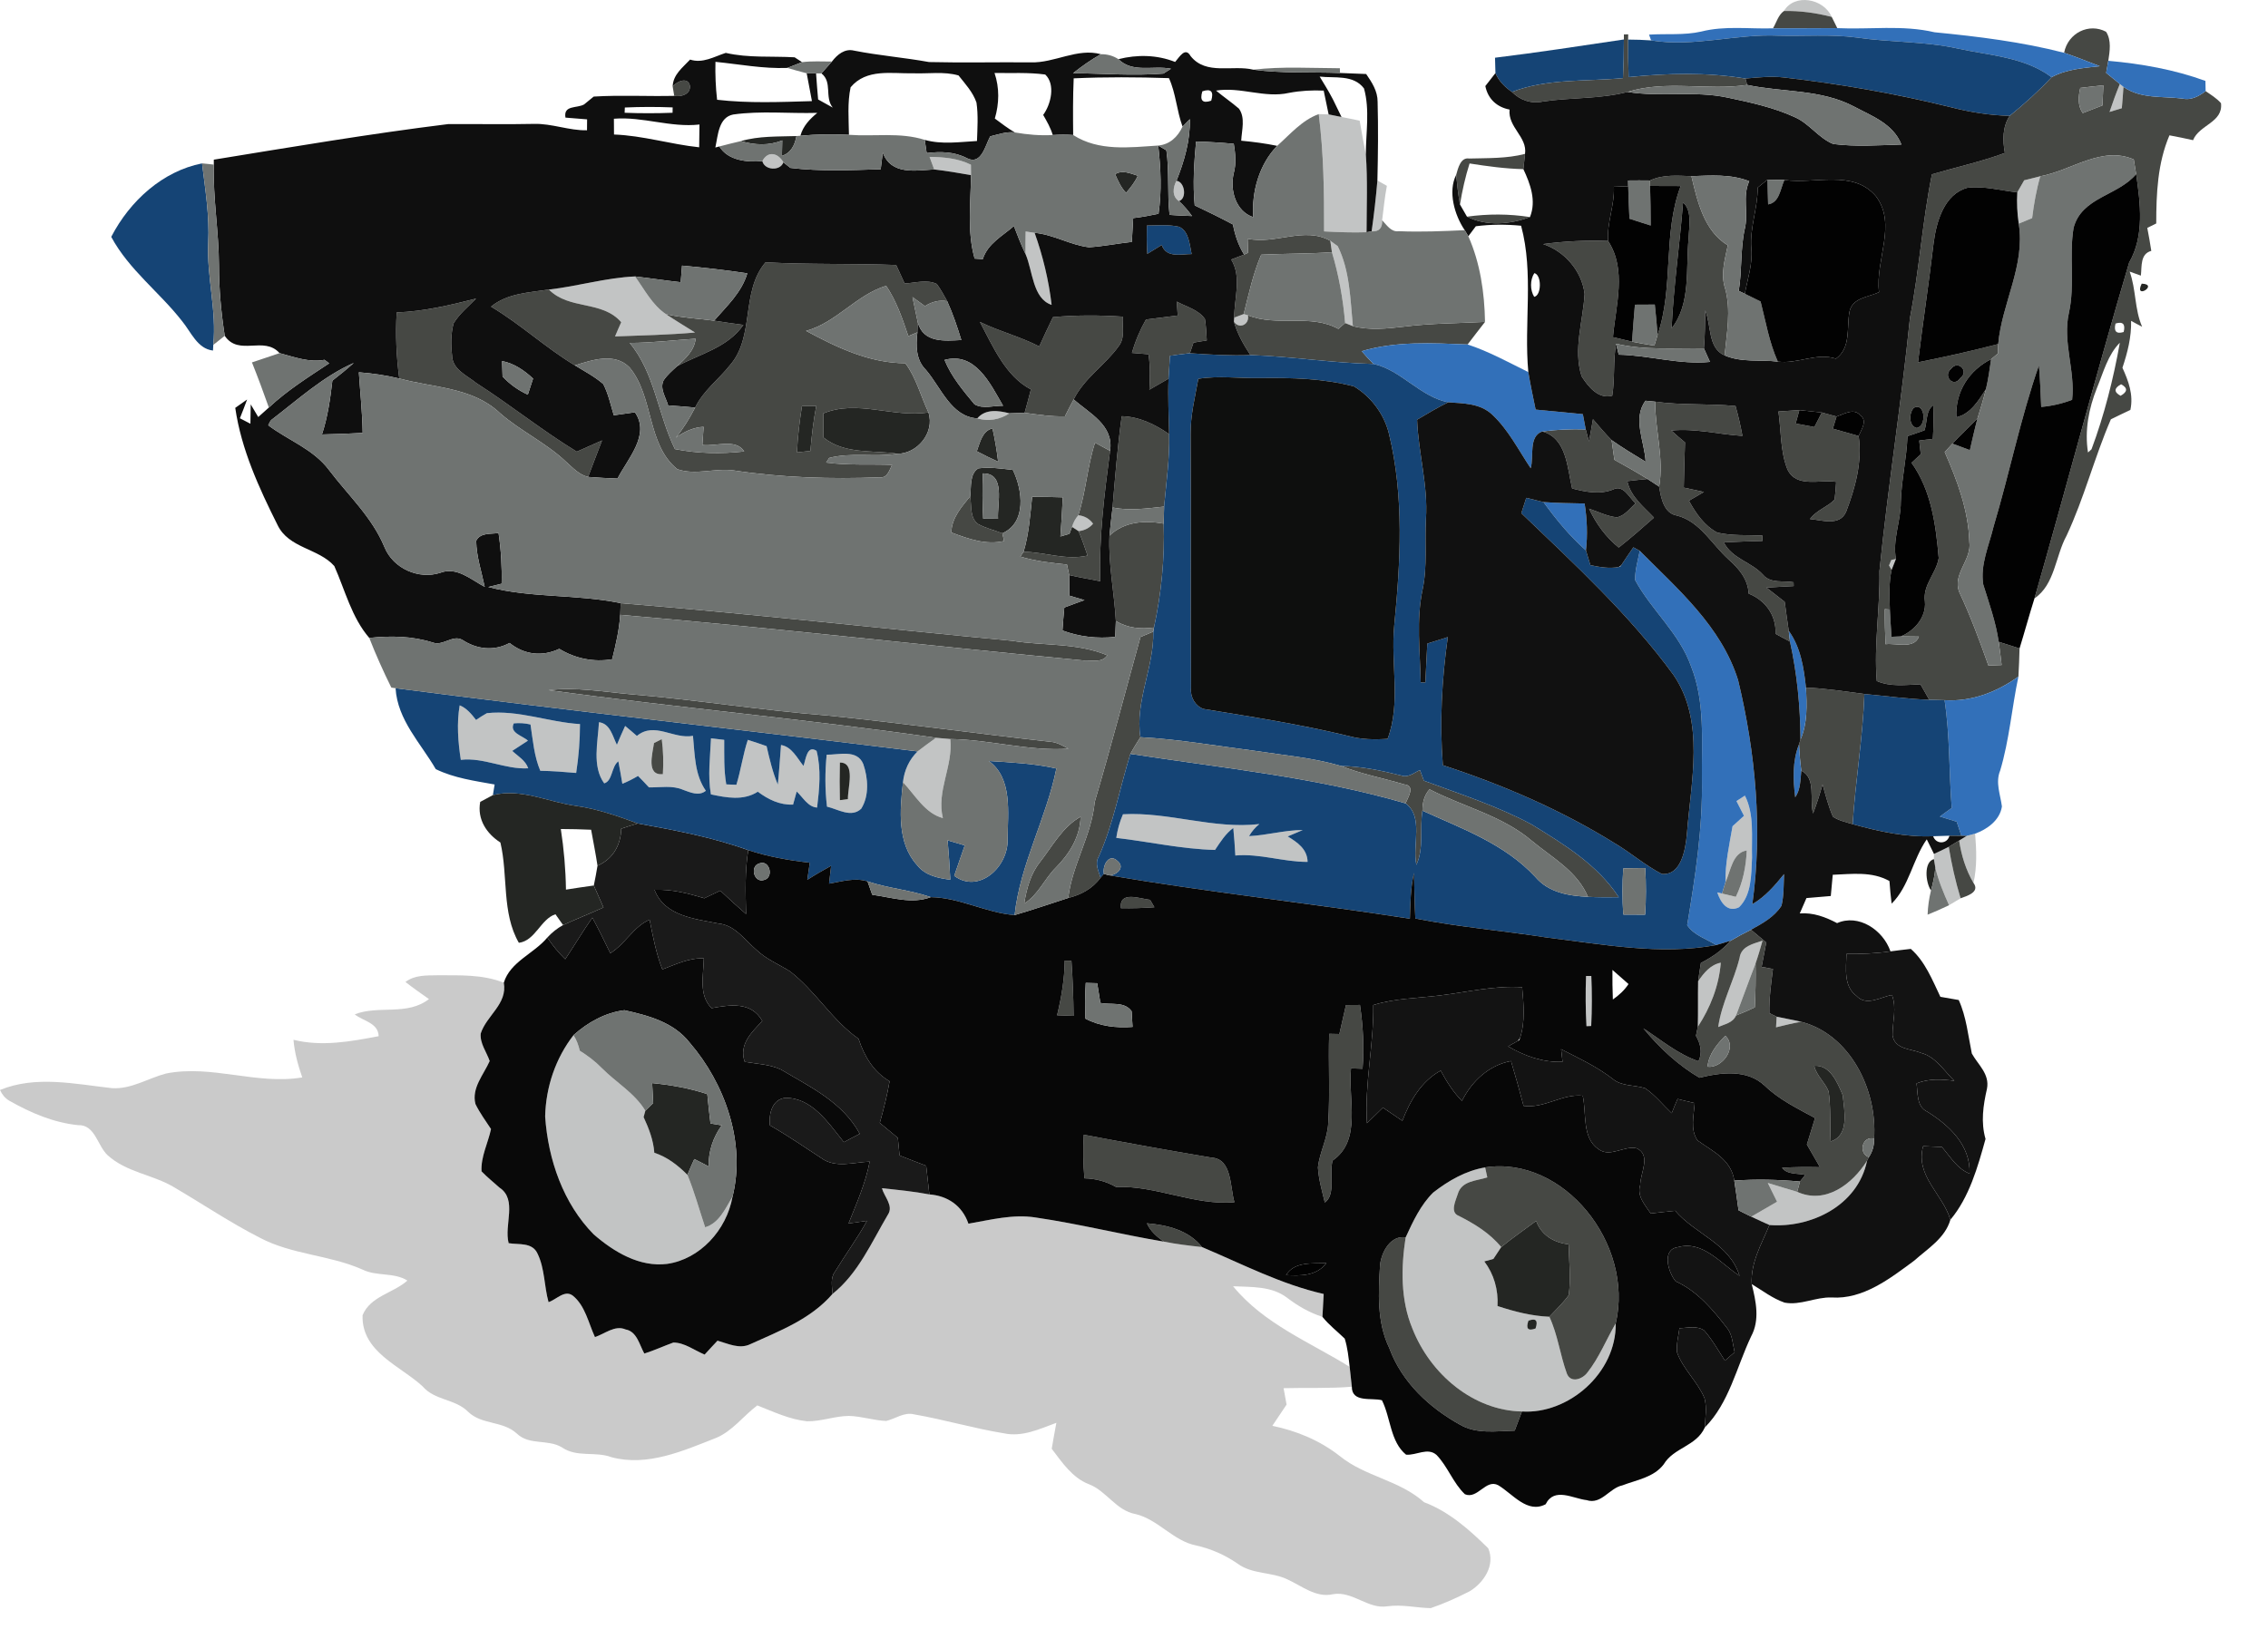 <svg width="22" height="16" viewBox="0 0 22 16" fill="none" xmlns="http://www.w3.org/2000/svg">
<path d="M17.304 0.107C17.406 -0.066 17.69 -0.016 17.768 0.164C17.616 0.125 17.46 0.103 17.304 0.107Z" fill="#C2C4C4"/>
<path d="M20.463 1.086C20.494 0.994 20.526 0.904 20.563 0.815L20.598 0.843C20.594 0.912 20.588 0.981 20.582 1.05C20.552 1.059 20.493 1.077 20.463 1.086Z" fill="#C2C4C4"/>
<path d="M12.933 0.971C12.93 0.966 12.925 0.955 12.922 0.95L12.933 0.971Z" fill="#C2C4C4"/>
<path d="M12.792 1.107C12.816 1.108 12.864 1.11 12.888 1.11C12.919 1.116 12.982 1.129 13.013 1.135C13.071 1.146 13.13 1.158 13.189 1.171C13.207 1.28 13.228 1.39 13.249 1.499C13.267 1.75 13.256 2.002 13.256 2.253C13.119 2.258 12.982 2.252 12.844 2.245C12.845 1.864 12.84 1.485 12.792 1.107Z" fill="#C2C4C4"/>
<path d="M7.395 1.563C7.448 1.46 7.548 1.483 7.599 1.575C7.569 1.662 7.416 1.653 7.395 1.563Z" fill="#C2C4C4"/>
<path d="M9.017 1.522C9.154 1.524 9.293 1.536 9.418 1.598C9.418 1.623 9.419 1.674 9.419 1.699C9.3 1.678 9.181 1.658 9.062 1.644C9.051 1.613 9.028 1.552 9.017 1.522Z" fill="#C2C4C4"/>
<path d="M19.635 1.749C19.686 1.736 19.739 1.724 19.791 1.71C19.753 1.842 19.729 1.979 19.712 2.116C19.679 2.13 19.614 2.156 19.582 2.17C19.567 2.069 19.562 1.968 19.568 1.866C19.585 1.837 19.618 1.778 19.635 1.749Z" fill="#C2C4C4"/>
<path d="M11.436 1.951C11.367 1.907 11.377 1.817 11.412 1.754C11.492 1.762 11.517 1.926 11.436 1.951Z" fill="#C2C4C4"/>
<path d="M13.361 1.751C13.384 1.765 13.43 1.79 13.453 1.803C13.432 1.913 13.421 2.025 13.407 2.137C13.411 2.213 13.377 2.248 13.305 2.245C13.328 2.081 13.347 1.917 13.361 1.751Z" fill="#C2C4C4"/>
<path d="M9.949 2.246C9.971 2.249 10.014 2.256 10.036 2.259C10.116 2.483 10.173 2.72 10.201 2.958C10.016 2.897 10.019 2.629 9.948 2.465C9.947 2.392 9.948 2.319 9.949 2.246Z" fill="#C2C4C4"/>
<path d="M12.904 2.336C12.922 2.349 12.958 2.375 12.976 2.388C13.094 2.624 13.098 2.903 13.123 3.164C13.104 3.156 13.067 3.141 13.048 3.134C13.028 2.9 12.987 2.67 12.92 2.447C12.916 2.419 12.908 2.363 12.904 2.336Z" fill="#C2C4C4"/>
<path d="M5.324 2.809C5.604 2.778 5.878 2.694 6.16 2.682C6.252 2.81 6.328 2.96 6.46 3.048C6.553 3.11 6.648 3.167 6.742 3.226C6.484 3.249 6.224 3.254 5.966 3.264C5.985 3.218 6.006 3.171 6.026 3.126C5.839 2.911 5.523 3.01 5.324 2.809Z" fill="#C2C4C4"/>
<path d="M11.972 3.081C11.995 3.073 12.041 3.056 12.064 3.047L12.105 3.059C12.123 3.15 12.018 3.197 11.969 3.12L11.972 3.081Z" fill="#C2C4C4"/>
<path d="M6.8 3.569C6.836 3.529 6.97 3.551 6.9 3.621C6.844 3.717 6.656 3.645 6.8 3.569Z" fill="#C2C4C4"/>
<path d="M6.644 3.684C6.671 3.712 6.671 3.712 6.644 3.684Z" fill="#C2C4C4"/>
<path d="M10.12 3.954C10.157 3.908 10.286 3.905 10.281 3.983C10.244 4.029 10.114 4.031 10.12 3.954Z" fill="#C2C4C4"/>
<path d="M9.48 4.059C9.56 3.964 9.687 3.983 9.792 4.01C9.698 4.072 9.586 4.091 9.48 4.059Z" fill="#C2C4C4"/>
<path d="M10.399 5.112C10.411 5.07 10.431 5.032 10.46 4.999C10.52 5.005 10.568 5.033 10.603 5.081C10.567 5.123 10.52 5.147 10.462 5.153C10.446 5.143 10.415 5.122 10.399 5.112Z" fill="#C2C4C4"/>
<path d="M18.346 5.433L18.391 5.423C18.381 5.45 18.36 5.502 18.349 5.529L18.324 5.486L18.346 5.433Z" fill="#C2C4C4"/>
<path d="M15.702 5.501C15.708 5.496 15.72 5.489 15.726 5.484L15.716 5.498L15.702 5.501Z" fill="#C2C4C4"/>
<path d="M17.21 6.64C17.282 6.575 17.345 6.715 17.28 6.763C17.208 6.828 17.145 6.687 17.21 6.64Z" fill="#C2C4C4"/>
<path d="M4.459 6.843C4.526 6.87 4.573 6.927 4.618 6.985C4.652 6.961 4.687 6.939 4.723 6.919C5.029 6.886 5.323 7.007 5.626 7.025C5.626 7.184 5.613 7.342 5.589 7.499C5.473 7.489 5.358 7.48 5.241 7.478C5.181 7.337 5.169 7.18 5.146 7.029C5.093 7.016 5.038 7.013 4.984 7.018C4.937 7.111 5.073 7.139 5.121 7.186C5.07 7.219 5.02 7.252 4.969 7.285C5.024 7.337 5.097 7.376 5.124 7.454C4.901 7.467 4.693 7.346 4.47 7.372C4.443 7.197 4.429 7.018 4.459 6.843Z" fill="#C2C4C4"/>
<path d="M5.81 7.007C5.919 7.02 5.941 7.14 5.984 7.226C6.01 7.164 6.036 7.103 6.064 7.043C6.102 7.074 6.14 7.107 6.178 7.14C6.348 6.998 6.535 7.175 6.722 7.139C6.74 7.322 6.738 7.517 6.847 7.672C6.779 7.727 6.697 7.688 6.627 7.663C6.522 7.617 6.406 7.641 6.295 7.639C6.26 7.601 6.225 7.564 6.189 7.528C6.14 7.557 6.089 7.583 6.037 7.604C6.025 7.531 6.012 7.458 5.998 7.386C5.929 7.439 5.943 7.576 5.861 7.6C5.741 7.435 5.8 7.2 5.81 7.007ZM6.344 7.209C6.329 7.316 6.266 7.526 6.43 7.511C6.437 7.397 6.434 7.284 6.419 7.171C6.4 7.18 6.363 7.2 6.344 7.209Z" fill="#C2C4C4"/>
<path d="M6.897 7.163C6.929 7.167 6.993 7.175 7.025 7.178C7.026 7.322 7.02 7.467 7.045 7.61C7.069 7.611 7.118 7.613 7.143 7.614C7.187 7.471 7.207 7.32 7.254 7.178C7.314 7.197 7.375 7.217 7.436 7.239C7.465 7.366 7.495 7.493 7.545 7.612C7.558 7.484 7.566 7.356 7.576 7.228C7.681 7.245 7.731 7.353 7.794 7.431C7.816 7.373 7.827 7.222 7.921 7.285C7.967 7.465 7.948 7.653 7.926 7.835C7.837 7.829 7.789 7.736 7.728 7.679C7.719 7.711 7.701 7.774 7.693 7.806C7.566 7.812 7.452 7.757 7.351 7.681C7.211 7.771 7.047 7.739 6.896 7.707C6.864 7.527 6.889 7.344 6.897 7.163Z" fill="#C2C4C4"/>
<path d="M8.901 7.29C8.96 7.244 9.02 7.201 9.08 7.158C9.114 7.161 9.183 7.167 9.218 7.17C9.246 7.435 9.082 7.673 9.146 7.937C8.972 7.89 8.879 7.716 8.759 7.589C8.771 7.474 8.82 7.368 8.901 7.29Z" fill="#C2C4C4"/>
<path d="M8.019 7.322C8.136 7.324 8.315 7.267 8.374 7.413C8.421 7.549 8.433 7.72 8.354 7.846C8.258 7.938 8.127 7.85 8.022 7.826C8.002 7.659 8.002 7.49 8.019 7.322ZM8.147 7.398C8.144 7.519 8.144 7.641 8.147 7.763C8.167 7.76 8.206 7.755 8.225 7.753C8.222 7.643 8.303 7.396 8.147 7.398Z" fill="#C2C4C4"/>
<path d="M16.844 7.772C16.864 7.759 16.906 7.732 16.926 7.719C17.019 7.903 16.989 8.12 16.995 8.321C16.987 8.484 16.992 8.682 16.869 8.802C16.757 8.857 16.691 8.757 16.658 8.658L16.704 8.669C16.738 8.677 16.804 8.693 16.838 8.701C16.906 8.562 16.937 8.408 16.944 8.251C16.803 8.273 16.789 8.449 16.737 8.56C16.734 8.376 16.775 8.196 16.806 8.016C16.843 7.982 16.88 7.948 16.917 7.915C16.893 7.867 16.868 7.819 16.844 7.772Z" fill="#C2C4C4"/>
<path d="M10.893 7.9C11.336 7.875 11.772 8.047 12.216 7.995C12.175 8.028 12.142 8.067 12.116 8.112C12.291 8.104 12.461 8.053 12.637 8.053C12.588 8.074 12.54 8.095 12.491 8.115C12.583 8.171 12.681 8.236 12.684 8.362C12.448 8.363 12.22 8.279 11.983 8.3C11.978 8.211 11.972 8.121 11.963 8.033C11.889 8.087 11.838 8.168 11.786 8.246C11.464 8.238 11.147 8.166 10.828 8.129C10.84 8.05 10.861 7.973 10.893 7.9Z" fill="#C2C4C4"/>
<path d="M19.079 8.109C19.099 8.104 19.139 8.093 19.159 8.088C19.172 8.247 19.179 8.409 19.143 8.566C19.069 8.44 19.026 8.3 19.004 8.155C19.022 8.144 19.06 8.121 19.079 8.109Z" fill="#C2C4C4"/>
<path d="M18.76 8.285C18.808 8.263 18.855 8.24 18.903 8.216C18.931 8.385 18.968 8.551 19.018 8.715C18.99 8.732 18.934 8.765 18.906 8.782C18.853 8.664 18.803 8.544 18.773 8.417C18.77 8.397 18.762 8.356 18.759 8.335L18.76 8.285Z" fill="#C2C4C4"/>
<path d="M16.874 9.295C16.889 9.178 17.009 9.157 17.097 9.126C17.076 9.2 17.055 9.274 17.029 9.348C16.964 9.515 16.904 9.684 16.84 9.852C16.809 9.924 16.729 9.936 16.667 9.964C16.7 9.73 16.817 9.523 16.874 9.295Z" fill="#C2C4C4"/>
<path d="M16.472 9.521C16.527 9.439 16.593 9.359 16.692 9.34C16.674 9.566 16.59 9.777 16.469 9.962C16.473 9.815 16.469 9.668 16.472 9.521Z" fill="#C2C4C4"/>
<path d="M15.385 9.469H15.436C15.443 9.63 15.443 9.792 15.435 9.954L15.389 9.956C15.38 9.794 15.379 9.631 15.385 9.469Z" fill="#C2C4C4"/>
<path d="M17.234 9.864C17.312 9.881 17.391 9.894 17.47 9.913C17.388 9.928 17.308 9.947 17.228 9.967C17.23 9.941 17.232 9.89 17.234 9.864Z" fill="#C2C4C4"/>
<path d="M5.563 10.043C5.593 10.088 5.611 10.14 5.624 10.194C5.7 10.242 5.773 10.296 5.836 10.361C5.975 10.502 6.153 10.601 6.26 10.776C6.256 10.791 6.247 10.823 6.243 10.838C6.294 10.948 6.338 11.061 6.347 11.184C6.47 11.224 6.575 11.304 6.668 11.398C6.736 11.563 6.783 11.737 6.84 11.907C6.976 11.867 7.037 11.724 7.106 11.609C7.048 11.937 6.787 12.217 6.472 12.262C6.206 12.296 5.957 12.148 5.758 11.975C5.465 11.677 5.317 11.254 5.288 10.832C5.295 10.544 5.39 10.266 5.563 10.043Z" fill="#C2C4C4"/>
<path d="M17.472 10.579C17.497 10.605 17.497 10.605 17.472 10.579Z" fill="#C2C4C4"/>
<path d="M16.543 10.851C16.569 10.878 16.569 10.878 16.543 10.851Z" fill="#C2C4C4"/>
<path d="M17.433 11.563C17.704 11.687 17.965 11.493 18.111 11.261C18.02 11.703 17.559 11.916 17.164 11.885C17.105 11.859 17.046 11.832 16.988 11.804C17.072 11.756 17.155 11.707 17.238 11.659C17.208 11.598 17.178 11.537 17.148 11.477C17.242 11.505 17.337 11.536 17.433 11.563Z" fill="#C2C4C4"/>
<path d="M13.902 11.57C14.051 11.454 14.22 11.357 14.406 11.326C14.411 11.351 14.421 11.399 14.427 11.423C14.323 11.457 14.177 11.454 14.14 11.586C14.12 11.651 14.061 11.763 14.152 11.797C14.303 11.874 14.451 11.963 14.562 12.099C14.536 12.137 14.511 12.175 14.486 12.214C14.464 12.22 14.42 12.232 14.398 12.238C14.491 12.361 14.535 12.512 14.526 12.671C14.69 12.725 14.857 12.768 15.029 12.775C15.111 12.95 15.133 13.146 15.199 13.327C15.238 13.424 15.353 13.379 15.399 13.315C15.512 13.172 15.581 12.997 15.673 12.839C15.679 13.325 15.211 13.723 14.763 13.694C14.295 13.685 13.876 13.337 13.7 12.888C13.585 12.611 13.59 12.298 13.635 12.005C13.706 11.85 13.781 11.689 13.902 11.57ZM14.826 12.813C14.799 12.891 14.822 12.916 14.895 12.889C14.922 12.811 14.899 12.786 14.826 12.813Z" fill="#C2C4C4"/>
<path d="M9.758 11.73C9.818 11.685 9.912 11.688 9.972 11.732C9.959 11.809 9.769 11.809 9.758 11.73Z" fill="#C2C4C4"/>
<path d="M17.198 0.275C17.232 0.219 17.249 0.146 17.304 0.107C17.46 0.103 17.616 0.125 17.768 0.164C17.781 0.191 17.808 0.245 17.822 0.273C17.613 0.273 17.406 0.276 17.198 0.275Z" fill="#464844"/>
<path d="M20.022 0.512C20.06 0.318 20.265 0.22 20.429 0.308C20.483 0.39 20.465 0.498 20.451 0.59C20.446 0.619 20.436 0.678 20.43 0.707C20.474 0.742 20.518 0.778 20.563 0.815C20.526 0.904 20.494 0.994 20.463 1.086C20.493 1.077 20.552 1.059 20.582 1.05C20.588 0.981 20.594 0.912 20.598 0.843C20.766 0.961 20.977 0.932 21.168 0.956C21.252 0.975 21.328 0.936 21.395 0.884C21.447 0.92 21.502 0.953 21.544 1.001C21.566 1.189 21.334 1.209 21.273 1.36C21.197 1.343 21.121 1.327 21.044 1.313C20.929 1.583 20.916 1.877 20.916 2.168C20.894 2.179 20.851 2.2 20.829 2.211C20.843 2.285 20.857 2.359 20.868 2.434C20.76 2.463 20.777 2.581 20.767 2.674C20.74 2.664 20.686 2.645 20.658 2.635C20.721 2.808 20.705 3.001 20.779 3.17C20.752 3.156 20.698 3.128 20.672 3.113C20.676 3.271 20.637 3.421 20.588 3.568C20.646 3.696 20.697 3.829 20.665 3.977C20.602 4.007 20.538 4.037 20.476 4.068C20.316 4.438 20.217 4.832 20.046 5.197C19.937 5.396 19.933 5.672 19.735 5.805C20.046 4.72 20.333 3.628 20.653 2.547C20.803 2.288 20.762 1.974 20.721 1.689C20.715 1.654 20.704 1.582 20.698 1.547C20.387 1.412 20.092 1.656 19.791 1.71C19.739 1.724 19.686 1.736 19.635 1.749C19.618 1.778 19.585 1.837 19.568 1.866C19.407 1.849 19.247 1.802 19.084 1.822C18.861 1.882 18.783 2.147 18.756 2.361C18.711 2.746 18.652 3.129 18.605 3.515C18.866 3.463 19.125 3.405 19.383 3.338C19.382 3.361 19.381 3.406 19.381 3.429C19.364 3.443 19.331 3.471 19.314 3.485C19.105 3.588 18.964 3.799 18.977 4.048C19.113 4.018 19.191 3.888 19.264 3.775C19.24 3.871 19.212 3.965 19.182 4.059C19.102 4.141 19.018 4.22 18.939 4.304C18.92 4.325 18.882 4.366 18.864 4.386C18.985 4.661 19.094 4.949 19.103 5.257C19.128 5.43 18.94 5.566 19.003 5.74C19.112 5.972 19.202 6.213 19.288 6.457C19.319 6.455 19.383 6.453 19.416 6.452C19.407 6.376 19.399 6.301 19.388 6.227C19.454 6.248 19.522 6.269 19.59 6.291C19.588 6.382 19.584 6.473 19.579 6.564C19.368 6.716 19.121 6.81 18.863 6.793C18.825 6.792 18.751 6.79 18.714 6.789C18.686 6.74 18.657 6.689 18.629 6.639C18.487 6.644 18.339 6.666 18.205 6.607C18.176 6.251 18.238 5.897 18.231 5.54C18.314 4.719 18.444 3.905 18.527 3.084C18.617 2.623 18.647 2.151 18.74 1.691C18.976 1.622 19.217 1.569 19.448 1.484C19.425 1.362 19.424 1.231 19.494 1.124C19.637 1.008 19.774 0.885 19.901 0.749C20.044 0.671 20.209 0.66 20.368 0.642C20.253 0.597 20.138 0.552 20.022 0.512ZM20.179 0.853C20.16 0.936 20.152 1.024 20.203 1.097C20.266 1.072 20.331 1.048 20.394 1.023C20.397 0.958 20.4 0.893 20.403 0.828C20.328 0.835 20.253 0.844 20.179 0.853ZM20.619 2.802C20.792 2.81 20.539 2.965 20.619 2.802ZM20.521 3.139C20.502 3.215 20.529 3.243 20.6 3.221C20.619 3.144 20.592 3.117 20.521 3.139ZM20.34 3.766C20.262 3.962 20.22 4.176 20.254 4.39L20.288 4.359C20.412 4.027 20.5 3.677 20.563 3.325C20.446 3.442 20.403 3.614 20.34 3.766ZM18.926 3.578C18.842 3.647 18.95 3.767 19.014 3.669C19.106 3.602 18.992 3.488 18.926 3.578ZM20.575 3.728C20.505 3.766 20.504 3.804 20.57 3.84C20.639 3.801 20.641 3.764 20.575 3.728ZM18.564 3.957C18.516 4.007 18.514 4.132 18.591 4.152C18.693 4.139 18.674 3.896 18.564 3.957ZM18.668 4.175C18.613 4.194 18.558 4.213 18.503 4.232C18.495 4.447 18.444 4.657 18.438 4.872C18.439 5.058 18.356 5.236 18.391 5.423L18.346 5.433L18.324 5.486L18.349 5.529C18.321 5.655 18.328 5.785 18.332 5.914L18.283 5.91C18.282 6.023 18.285 6.137 18.29 6.25C18.392 6.237 18.567 6.301 18.614 6.176C18.57 6.175 18.482 6.174 18.438 6.174C18.566 6.122 18.687 5.99 18.672 5.836C18.649 5.675 18.782 5.562 18.806 5.415C18.778 5.091 18.734 4.757 18.542 4.49C18.565 4.469 18.609 4.427 18.632 4.407C18.626 4.362 18.621 4.318 18.617 4.274C18.649 4.27 18.716 4.262 18.749 4.258C18.756 4.149 18.758 4.041 18.753 3.932C18.679 3.983 18.696 4.095 18.668 4.175ZM20.208 4.449C20.38 4.456 20.127 4.612 20.208 4.449ZM20.059 4.887C20.085 4.915 20.085 4.915 20.059 4.887ZM19.998 5.002C20.171 5.01 19.918 5.165 19.998 5.002ZM19.905 5.33C19.931 5.358 19.931 5.358 19.905 5.33Z" fill="#464844"/>
<path d="M15.752 0.334L15.794 0.333L15.793 0.384C15.792 0.506 15.794 0.627 15.798 0.748C16.175 0.71 16.556 0.7 16.931 0.762L16.948 0.824C16.562 0.882 16.163 0.774 15.787 0.892C15.519 0.962 15.239 0.944 14.967 0.985C14.856 1.009 14.748 0.974 14.666 0.892C15.009 0.76 15.383 0.792 15.743 0.758C15.749 0.633 15.752 0.508 15.752 0.383V0.334Z" fill="#464844"/>
<path d="M6.525 0.839C6.563 0.792 6.67 0.741 6.692 0.83C6.702 0.918 6.602 0.942 6.54 0.93C6.536 0.907 6.529 0.861 6.525 0.839Z" fill="#464844"/>
<path d="M14.251 1.538C14.433 1.533 14.616 1.539 14.793 1.493C14.788 1.542 14.782 1.591 14.777 1.641C14.602 1.637 14.428 1.613 14.255 1.586C14.214 1.716 14.184 1.849 14.162 1.984C14.145 1.889 14.134 1.793 14.125 1.697C14.143 1.633 14.168 1.524 14.251 1.538Z" fill="#464844"/>
<path d="M16.006 1.751C16.132 1.691 16.273 1.705 16.407 1.709C16.466 1.959 16.531 2.241 16.76 2.38C16.732 2.517 16.688 2.659 16.734 2.798C16.793 3.011 16.75 3.233 16.729 3.448C16.564 3.377 16.602 3.157 16.541 3.012C16.539 3.134 16.539 3.257 16.528 3.38C16.244 3.375 15.956 3.401 15.676 3.335C15.647 3.502 15.666 3.672 15.639 3.839C15.508 3.876 15.407 3.754 15.342 3.651C15.258 3.389 15.356 3.117 15.371 2.852C15.344 2.625 15.173 2.436 14.969 2.368C15.178 2.34 15.389 2.33 15.599 2.338C15.782 2.618 15.673 2.961 15.646 3.271C15.708 3.286 15.77 3.301 15.831 3.315C15.903 3.33 15.975 3.342 16.048 3.353C16.055 3.328 16.072 3.275 16.079 3.249C16.238 2.784 16.128 2.264 16.303 1.805C16.204 1.805 16.105 1.805 16.006 1.804L16.006 1.751ZM16.326 1.964C16.294 2.372 16.234 2.778 16.215 3.185C16.404 2.948 16.351 2.601 16.38 2.312C16.383 2.199 16.417 2.046 16.326 1.964Z" fill="#464844"/>
<path d="M14.23 2.102C14.433 2.074 14.639 2.074 14.841 2.106C14.648 2.178 14.418 2.197 14.23 2.102Z" fill="#464844"/>
<path d="M12.102 2.316C12.369 2.375 12.653 2.194 12.904 2.336C12.908 2.363 12.916 2.419 12.92 2.447C12.691 2.463 12.463 2.46 12.234 2.471C12.155 2.655 12.113 2.853 12.064 3.047C12.041 3.056 11.995 3.073 11.972 3.081C11.972 2.893 12.047 2.689 11.943 2.518C11.985 2.502 12.027 2.486 12.068 2.47L12.105 2.453C12.105 2.408 12.104 2.362 12.102 2.316Z" fill="#464844"/>
<path d="M7.426 2.545C7.848 2.568 8.271 2.555 8.693 2.571C8.72 2.63 8.747 2.69 8.775 2.75C8.877 2.746 8.989 2.708 9.087 2.755C9.125 2.807 9.157 2.865 9.188 2.922C9.111 2.908 9.038 2.928 8.972 2.97C8.931 2.941 8.891 2.911 8.851 2.882C8.868 2.963 8.885 3.044 8.902 3.125C8.901 3.15 8.9 3.199 8.899 3.224C8.877 3.233 8.833 3.251 8.811 3.261C8.754 3.091 8.695 2.92 8.596 2.773C8.307 2.86 8.112 3.131 7.819 3.21C8.122 3.373 8.436 3.523 8.782 3.524C8.887 3.663 8.931 3.843 9.006 4.001C8.666 4.056 8.317 3.873 7.986 4.011C7.987 4.089 7.988 4.167 7.988 4.245C8.196 4.411 8.462 4.365 8.705 4.402C8.486 4.438 8.259 4.386 8.043 4.443L8.014 4.488C8.226 4.516 8.44 4.502 8.653 4.51C8.627 4.562 8.607 4.64 8.534 4.631C8.061 4.649 7.585 4.635 7.116 4.564C6.935 4.539 6.747 4.614 6.57 4.552C6.273 4.313 6.343 3.846 6.106 3.564C5.962 3.418 5.744 3.492 5.577 3.545C5.294 3.375 5.048 3.144 4.763 2.975C4.923 2.844 5.132 2.839 5.324 2.809C5.523 3.01 5.839 2.911 6.026 3.126C6.006 3.171 5.985 3.218 5.966 3.264C6.224 3.254 6.484 3.249 6.742 3.226C6.648 3.167 6.553 3.11 6.46 3.048C6.614 3.083 6.771 3.091 6.927 3.111C7.022 3.126 7.116 3.14 7.211 3.152C7.059 3.373 6.788 3.434 6.568 3.553C6.646 3.48 6.735 3.404 6.748 3.286C6.535 3.3 6.322 3.327 6.108 3.327C6.351 3.616 6.382 4.023 6.547 4.357C6.769 4.401 6.995 4.405 7.219 4.38C7.137 4.251 6.943 4.334 6.813 4.317C6.817 4.258 6.821 4.199 6.825 4.141C6.726 4.146 6.637 4.188 6.556 4.246C6.629 4.157 6.689 4.058 6.743 3.954C6.823 3.789 6.97 3.683 7.08 3.544C7.324 3.266 7.183 2.829 7.426 2.545ZM7.779 3.94C7.756 4.089 7.737 4.238 7.731 4.389C7.764 4.385 7.829 4.379 7.861 4.375C7.873 4.229 7.89 4.082 7.918 3.938C7.883 3.939 7.814 3.94 7.779 3.94Z" fill="#464844"/>
<path d="M3.848 3.031C4.109 3.022 4.365 2.961 4.618 2.897C4.543 2.974 4.457 3.043 4.4 3.137C4.373 3.237 4.373 3.343 4.385 3.446C4.387 3.586 4.53 3.642 4.62 3.716C4.951 3.928 5.259 4.177 5.595 4.382C5.677 4.345 5.758 4.309 5.84 4.273C5.794 4.391 5.75 4.509 5.705 4.627C5.62 4.608 5.558 4.54 5.494 4.483C5.299 4.297 5.053 4.185 4.851 4.009C4.584 3.755 4.203 3.763 3.873 3.672C3.845 3.46 3.835 3.245 3.848 3.031Z" fill="#464844"/>
<path d="M11.415 2.926C11.507 2.977 11.623 3.002 11.688 3.095C11.699 3.163 11.702 3.233 11.706 3.303C11.663 3.309 11.62 3.317 11.577 3.324C11.569 3.35 11.551 3.401 11.542 3.427C11.478 3.434 11.413 3.442 11.349 3.452C11.344 3.526 11.339 3.6 11.335 3.674C11.273 3.709 11.211 3.745 11.149 3.781C11.156 3.666 11.158 3.551 11.141 3.437C11.087 3.433 11.033 3.429 10.98 3.424C11.012 3.311 11.058 3.202 11.116 3.1C11.219 3.087 11.321 3.074 11.424 3.061C11.421 3.027 11.417 2.96 11.415 2.926Z" fill="#464844"/>
<path d="M10.214 3.077C10.439 3.056 10.665 3.057 10.89 3.072C10.885 3.167 10.916 3.278 10.851 3.359C10.719 3.544 10.519 3.666 10.415 3.875C10.386 3.929 10.357 3.984 10.33 4.039C10.199 4.043 10.069 4.023 9.939 4.005C9.96 3.929 9.981 3.854 10 3.778C9.755 3.651 9.633 3.364 9.505 3.123C9.692 3.215 9.895 3.265 10.081 3.361C10.124 3.266 10.168 3.171 10.214 3.077ZM10.281 3.983C10.244 4.029 10.114 4.031 10.12 3.954C10.157 3.908 10.286 3.905 10.281 3.983Z" fill="#464844"/>
<path d="M12.105 3.059C12.389 3.173 12.712 3.041 12.983 3.191C13.004 3.172 13.026 3.152 13.048 3.134C13.067 3.141 13.104 3.156 13.123 3.164C13.286 3.207 13.455 3.188 13.62 3.169C13.88 3.136 14.144 3.137 14.405 3.123C14.349 3.195 14.292 3.268 14.236 3.342C13.893 3.329 13.543 3.308 13.209 3.407C13.245 3.45 13.283 3.491 13.324 3.531C12.924 3.522 12.528 3.458 12.129 3.445C12.063 3.344 12.002 3.238 11.969 3.12C12.018 3.197 12.123 3.15 12.105 3.059Z" fill="#464844"/>
<path d="M16.055 3.897C16.314 3.933 16.576 3.914 16.835 3.939C16.862 4.035 16.884 4.131 16.902 4.229C16.671 4.215 16.443 4.153 16.212 4.177C16.255 4.217 16.3 4.255 16.345 4.292C16.341 4.438 16.335 4.585 16.333 4.731C16.398 4.744 16.463 4.759 16.528 4.773C16.479 4.801 16.431 4.83 16.383 4.858C16.45 4.981 16.534 5.102 16.658 5.167C16.801 5.2 16.95 5.189 17.096 5.196V5.248C16.971 5.252 16.846 5.255 16.721 5.262C16.804 5.424 16.99 5.451 17.104 5.579C17.179 5.664 17.3 5.63 17.398 5.649L17.399 5.686C17.311 5.691 17.223 5.695 17.135 5.701C17.194 5.747 17.253 5.793 17.312 5.839C17.325 5.933 17.337 6.027 17.351 6.12C17.354 6.146 17.36 6.198 17.363 6.225C17.316 6.199 17.27 6.175 17.223 6.149C17.231 5.966 17.121 5.822 16.962 5.759C16.956 5.619 16.867 5.516 16.77 5.43C16.606 5.283 16.49 5.058 16.267 5.002C16.14 4.981 16.112 4.833 16.094 4.721C16.142 4.447 16.055 4.172 16.055 3.897Z" fill="#464844"/>
<path d="M17.251 3.992C17.318 3.987 17.387 3.983 17.454 3.979C17.446 4.012 17.427 4.077 17.418 4.109C17.478 4.12 17.539 4.131 17.6 4.143C17.624 4.096 17.648 4.048 17.672 4.002C17.719 4.014 17.767 4.027 17.815 4.041C17.806 4.07 17.788 4.13 17.779 4.159C17.862 4.183 17.945 4.207 18.029 4.23C18.066 4.481 17.996 4.734 17.908 4.964C17.846 5.109 17.671 5.045 17.557 5.036C17.619 4.949 17.725 4.921 17.796 4.847C17.803 4.789 17.808 4.732 17.811 4.675C17.656 4.649 17.424 4.738 17.338 4.553C17.268 4.377 17.278 4.179 17.251 3.992Z" fill="#464844"/>
<path d="M10.881 4.038C11.049 4.042 11.203 4.116 11.341 4.212C11.347 4.448 11.313 4.681 11.292 4.915C11.126 4.933 10.958 4.957 10.792 4.924C10.817 4.628 10.84 4.332 10.881 4.038Z" fill="#464844"/>
<path d="M15.452 4.067C15.511 4.136 15.569 4.205 15.633 4.27C15.642 4.333 15.651 4.397 15.66 4.461C15.768 4.521 15.876 4.581 15.981 4.647C15.916 4.653 15.85 4.66 15.785 4.668C15.818 4.821 15.944 4.916 16.044 5.022C15.932 5.121 15.819 5.22 15.702 5.312C15.578 5.212 15.483 5.082 15.414 4.935C15.503 4.965 15.589 5.009 15.683 5.019C15.76 5.005 15.809 4.934 15.865 4.883C15.801 4.826 15.746 4.696 15.645 4.75C15.515 4.801 15.379 4.772 15.25 4.739C15.202 4.534 15.197 4.252 14.961 4.186C15.101 4.167 15.241 4.162 15.382 4.166C15.389 4.195 15.405 4.253 15.413 4.283C15.427 4.211 15.44 4.139 15.452 4.067Z" fill="#464844"/>
<path d="M10.622 4.295C10.671 4.321 10.719 4.348 10.768 4.374C10.713 4.794 10.659 5.213 10.673 5.639C10.572 5.62 10.471 5.602 10.371 5.579C10.366 5.553 10.355 5.502 10.35 5.477C10.197 5.462 10.044 5.444 9.897 5.4L9.929 5.353C10.136 5.357 10.343 5.439 10.55 5.39C10.522 5.31 10.496 5.23 10.462 5.153C10.52 5.147 10.567 5.123 10.603 5.081C10.568 5.033 10.52 5.005 10.46 4.999C10.534 4.77 10.547 4.524 10.622 4.295Z" fill="#464844"/>
<path d="M9.228 5.166C9.232 5.023 9.328 4.917 9.411 4.815C9.426 4.906 9.405 5.026 9.489 5.085C9.563 5.125 9.645 5.144 9.723 5.174C9.727 5.193 9.735 5.23 9.74 5.249C9.563 5.29 9.392 5.228 9.228 5.166Z" fill="#464844"/>
<path d="M10.762 5.197C10.908 5.058 11.103 5.048 11.288 5.08C11.299 5.42 11.265 5.758 11.194 6.088C11.066 6.106 10.937 6.094 10.824 6.025C10.809 5.749 10.75 5.475 10.762 5.197Z" fill="#464844"/>
<path d="M6.021 5.852C7.288 5.955 8.552 6.098 9.818 6.217C10.125 6.267 10.447 6.234 10.741 6.358C10.689 6.435 10.588 6.403 10.514 6.408C9.014 6.266 7.516 6.093 6.016 5.965C6.017 5.936 6.02 5.88 6.021 5.852Z" fill="#464844"/>
<path d="M11.063 6.18C11.094 6.167 11.156 6.141 11.187 6.128C11.195 6.477 11.008 6.805 11.062 7.152C11.029 7.205 10.995 7.258 10.965 7.314C10.862 7.645 10.801 7.992 10.659 8.309C10.617 8.376 10.655 8.448 10.676 8.515C10.598 8.622 10.485 8.682 10.362 8.712C10.401 8.386 10.589 8.108 10.619 7.78C10.776 7.25 10.915 6.713 11.063 6.18Z" fill="#464844"/>
<path d="M5.321 6.696C5.584 6.664 5.848 6.711 6.11 6.735C6.751 6.788 7.388 6.892 8.029 6.942C8.752 7.016 9.471 7.117 10.193 7.197C10.255 7.202 10.31 7.235 10.364 7.264C9.979 7.29 9.602 7.175 9.218 7.17C9.183 7.167 9.114 7.161 9.08 7.158C7.83 6.978 6.571 6.866 5.321 6.696Z" fill="#464844"/>
<path d="M17.518 6.671C17.708 6.678 17.897 6.709 18.085 6.733C18.07 7.156 17.998 7.574 17.971 7.996C17.906 7.976 17.838 7.962 17.78 7.924C17.736 7.824 17.709 7.716 17.679 7.61C17.653 7.705 17.622 7.8 17.587 7.892C17.551 7.756 17.619 7.549 17.473 7.477C17.462 7.392 17.454 7.307 17.451 7.221L17.465 7.176C17.534 7.018 17.527 6.841 17.518 6.671Z" fill="#464844"/>
<path d="M6.344 7.209C6.363 7.2 6.4 7.18 6.419 7.171C6.434 7.284 6.437 7.397 6.43 7.511C6.266 7.526 6.329 7.316 6.344 7.209Z" fill="#464844"/>
<path d="M10.239 7.894C10.259 7.662 10.343 7.34 10.624 7.368C10.553 7.583 10.374 7.726 10.239 7.894Z" fill="#464844"/>
<path d="M13.008 7.431C13.206 7.435 13.401 7.476 13.593 7.524C13.659 7.548 13.716 7.497 13.774 7.471C13.784 7.497 13.802 7.548 13.812 7.574C14.164 7.705 14.524 7.819 14.858 7.999C15.168 8.19 15.493 8.386 15.703 8.705C15.603 8.706 15.503 8.707 15.404 8.701C15.297 8.45 15.057 8.322 14.862 8.16C14.571 7.912 14.197 7.829 13.867 7.658C13.815 7.714 13.798 7.788 13.798 7.865C13.77 8.038 13.814 8.231 13.739 8.391C13.698 8.199 13.812 7.923 13.634 7.794C13.659 7.734 13.733 7.621 13.62 7.61C13.417 7.549 13.207 7.511 13.008 7.431Z" fill="#464844"/>
<path d="M10.088 8.364C10.209 8.208 10.307 8.022 10.482 7.924C10.477 8.119 10.372 8.286 10.243 8.416C10.132 8.525 10.07 8.684 9.935 8.766C9.958 8.623 9.997 8.478 10.088 8.364Z" fill="#464844"/>
<path d="M6.026 8.04C6.079 8.022 6.132 8.005 6.186 7.989C6.548 8.055 6.91 8.122 7.258 8.248C7.225 8.452 7.232 8.66 7.237 8.868C7.151 8.794 7.068 8.718 6.987 8.641C6.935 8.665 6.884 8.69 6.832 8.715C6.675 8.667 6.514 8.626 6.349 8.633C6.447 8.891 6.745 8.914 6.969 8.96C7.127 8.974 7.223 9.117 7.337 9.215C7.432 9.306 7.553 9.355 7.662 9.423C7.91 9.613 8.073 9.9 8.328 10.078C8.384 10.25 8.475 10.4 8.629 10.49C8.606 10.626 8.572 10.761 8.534 10.894C8.592 10.942 8.651 10.99 8.709 11.039C8.714 11.096 8.72 11.153 8.726 11.21C8.811 11.244 8.897 11.277 8.984 11.31C8.994 11.403 9.004 11.495 9.015 11.588C8.862 11.559 8.709 11.544 8.555 11.528C8.577 11.611 8.67 11.698 8.613 11.784C8.453 12.055 8.324 12.356 8.076 12.553C8.072 12.481 8.052 12.399 8.1 12.337C8.201 12.171 8.316 12.015 8.41 11.844C8.351 11.852 8.291 11.861 8.231 11.87C8.309 11.674 8.396 11.48 8.436 11.27C8.28 11.276 8.103 11.338 7.963 11.233C7.799 11.126 7.638 11.015 7.468 10.918C7.456 10.802 7.492 10.662 7.622 10.651C7.88 10.653 8.035 10.894 8.186 11.081C8.237 11.053 8.288 11.027 8.34 11C8.172 10.691 7.856 10.544 7.576 10.377C7.466 10.325 7.342 10.322 7.224 10.302C7.165 10.133 7.292 10.013 7.395 9.906C7.288 9.714 7.079 9.749 6.902 9.781C6.774 9.651 6.825 9.462 6.827 9.298C6.685 9.292 6.555 9.356 6.425 9.405C6.364 9.25 6.334 9.086 6.301 8.923C6.145 8.989 6.064 9.161 5.92 9.248C5.864 9.132 5.807 9.016 5.746 8.903C5.654 9.034 5.572 9.173 5.483 9.306C5.417 9.243 5.36 9.172 5.309 9.096C5.354 9.047 5.405 9.006 5.462 8.975C5.592 8.915 5.724 8.863 5.854 8.804C5.823 8.733 5.791 8.661 5.76 8.591C5.773 8.527 5.786 8.463 5.796 8.399C5.941 8.336 6.022 8.205 6.026 8.04Z" fill="#1A1A1A"/>
<path d="M18.903 8.216C18.928 8.201 18.978 8.171 19.004 8.155C19.026 8.3 19.069 8.44 19.143 8.566C19.21 8.656 19.076 8.694 19.018 8.715C18.968 8.551 18.931 8.385 18.903 8.216Z" fill="#464844"/>
<path d="M10.873 8.811C10.854 8.638 11.058 8.72 11.156 8.73C11.166 8.748 11.187 8.784 11.198 8.802C11.09 8.81 10.982 8.813 10.873 8.811Z" fill="#464844"/>
<path d="M16.787 9.127C16.851 9.089 16.918 9.054 16.985 9.02C17.034 9.06 17.084 9.102 17.133 9.144C17.118 9.222 17.103 9.301 17.088 9.381C17.116 9.385 17.17 9.396 17.198 9.401C17.18 9.543 17.16 9.685 17.163 9.829C17.181 9.838 17.216 9.856 17.234 9.864C17.232 9.89 17.23 9.941 17.228 9.967C17.308 9.947 17.388 9.928 17.47 9.913C17.937 10.031 18.212 10.563 18.179 11.047C18.066 11.016 18.021 11.187 18.128 11.227L18.111 11.261C17.965 11.493 17.704 11.687 17.433 11.563C17.439 11.538 17.453 11.487 17.46 11.463C17.473 11.447 17.498 11.415 17.511 11.399C17.435 11.381 17.34 11.399 17.286 11.33C17.408 11.321 17.531 11.322 17.654 11.324C17.611 11.251 17.569 11.177 17.527 11.104C17.554 11.018 17.58 10.932 17.606 10.847C17.438 10.755 17.263 10.672 17.121 10.536C16.947 10.37 16.694 10.405 16.485 10.456C16.279 10.335 16.095 10.165 15.941 9.977C16.115 10.091 16.278 10.229 16.476 10.296C16.516 10.211 16.495 10.126 16.451 10.049C16.455 10.027 16.464 9.984 16.469 9.962C16.59 9.777 16.674 9.566 16.692 9.34C16.593 9.359 16.527 9.439 16.472 9.521C16.48 9.461 16.489 9.401 16.499 9.342C16.606 9.288 16.705 9.219 16.787 9.127ZM16.874 9.295C16.817 9.523 16.7 9.73 16.667 9.964C16.729 9.936 16.809 9.924 16.84 9.852C16.902 9.828 16.962 9.802 17.022 9.773C17.029 9.632 17.032 9.489 17.029 9.348C17.055 9.274 17.076 9.2 17.097 9.126C17.009 9.157 16.889 9.178 16.874 9.295ZM16.563 10.349C16.7 10.369 16.859 10.166 16.736 10.049C16.655 10.131 16.576 10.225 16.563 10.349ZM17.598 10.341C17.621 10.438 17.703 10.5 17.738 10.589C17.761 10.749 17.749 10.912 17.758 11.074C17.942 11.017 17.89 10.777 17.875 10.626C17.824 10.502 17.75 10.327 17.598 10.341ZM17.472 10.579C17.497 10.605 17.497 10.605 17.472 10.579Z" fill="#464844"/>
<path d="M17.911 9.255C18.054 9.256 18.196 9.251 18.338 9.23C18.403 9.221 18.468 9.214 18.535 9.206C18.673 9.327 18.743 9.505 18.822 9.671C18.881 9.681 18.94 9.691 19 9.702C19.074 9.865 19.091 10.046 19.127 10.221C19.186 10.329 19.302 10.419 19.274 10.563C19.237 10.725 19.213 10.887 19.26 11.05C19.184 11.324 19.102 11.616 18.919 11.834C18.846 11.584 18.575 11.408 18.655 11.12C18.715 11.122 18.776 11.125 18.837 11.128C18.918 11.223 18.986 11.34 19.105 11.386C19.116 11.107 18.901 10.914 18.694 10.785C18.591 10.737 18.604 10.608 18.591 10.511C18.709 10.463 18.835 10.47 18.957 10.486C18.857 10.388 18.774 10.25 18.633 10.215C18.535 10.174 18.379 10.183 18.358 10.044C18.357 9.913 18.401 9.779 18.352 9.653C18.24 9.674 18.104 9.766 18.007 9.661C17.881 9.568 17.908 9.394 17.911 9.255Z" fill="#131313"/>
<path d="M10.328 9.32C10.344 9.321 10.377 9.321 10.393 9.321C10.406 9.499 10.412 9.677 10.414 9.856C10.374 9.854 10.293 9.851 10.254 9.85C10.296 9.677 10.326 9.5 10.328 9.32Z" fill="#464844"/>
<path d="M13.957 9.659C14.226 9.627 14.493 9.56 14.765 9.578C14.779 9.742 14.797 9.912 14.744 10.072C14.738 10.079 14.727 10.093 14.721 10.1C14.698 10.113 14.652 10.139 14.629 10.152C14.791 10.246 14.97 10.31 15.157 10.301C15.153 10.271 15.146 10.21 15.143 10.179C15.313 10.266 15.488 10.347 15.642 10.466C15.732 10.542 15.854 10.524 15.958 10.558C16.055 10.623 16.13 10.719 16.216 10.8C16.234 10.753 16.253 10.707 16.273 10.662C16.328 10.676 16.384 10.69 16.439 10.702C16.431 10.821 16.393 10.958 16.466 11.064C16.609 11.168 16.793 11.248 16.823 11.454C16.838 11.549 16.851 11.646 16.864 11.742C16.905 11.763 16.946 11.784 16.988 11.804C17.046 11.832 17.105 11.859 17.164 11.885C17.088 12.068 16.98 12.25 16.992 12.458C17.033 12.625 17.073 12.805 16.986 12.966C16.845 13.263 16.773 13.612 16.537 13.849C16.541 13.754 16.559 13.657 16.534 13.565C16.466 13.403 16.328 13.287 16.268 13.122C16.259 13.042 16.281 12.964 16.291 12.886C16.37 12.884 16.459 12.858 16.531 12.908C16.609 12.996 16.667 13.101 16.732 13.201C16.756 13.181 16.802 13.139 16.826 13.119C16.808 13.043 16.806 12.959 16.76 12.894C16.619 12.71 16.465 12.526 16.254 12.431C16.183 12.347 16.115 12.122 16.275 12.1C16.516 12.031 16.69 12.258 16.874 12.378C16.776 12.062 16.446 11.976 16.25 11.747C16.171 11.755 16.091 11.763 16.012 11.773C15.958 11.691 15.876 11.605 15.91 11.497C15.911 11.38 16.019 11.207 15.877 11.141C15.755 11.111 15.62 11.234 15.507 11.15C15.343 11.041 15.391 10.803 15.353 10.631C15.155 10.609 14.98 10.757 14.779 10.729C14.741 10.583 14.7 10.438 14.657 10.294C14.444 10.335 14.281 10.484 14.181 10.681C14.097 10.596 14.032 10.493 13.975 10.387C13.79 10.488 13.679 10.675 13.603 10.874C13.54 10.831 13.477 10.789 13.415 10.746C13.363 10.797 13.311 10.847 13.26 10.897C13.235 10.513 13.327 10.135 13.321 9.751C13.528 9.686 13.744 9.685 13.957 9.659Z" fill="#131313"/>
<path d="M13.056 9.751C13.09 9.751 13.158 9.75 13.192 9.75C13.222 9.955 13.234 10.163 13.217 10.369C13.189 10.368 13.133 10.366 13.105 10.365C13.074 10.664 13.214 11.062 12.926 11.26C12.892 11.388 12.96 11.589 12.851 11.667C12.824 11.554 12.791 11.443 12.784 11.326C12.8 11.178 12.879 11.044 12.884 10.893C12.902 10.606 12.884 10.317 12.893 10.03C12.918 10.031 12.967 10.031 12.992 10.032C13.013 9.938 13.034 9.845 13.056 9.751Z" fill="#464844"/>
<path d="M10.513 11.009C10.926 11.087 11.339 11.162 11.752 11.231C11.953 11.243 11.93 11.514 11.974 11.664C11.587 11.698 11.214 11.5 10.826 11.516C10.731 11.462 10.628 11.434 10.519 11.432C10.507 11.291 10.505 11.15 10.513 11.009Z" fill="#464844"/>
<path d="M14.406 11.326C15.168 11.21 15.852 12.067 15.673 12.839C15.581 12.997 15.512 13.172 15.399 13.315C15.353 13.379 15.238 13.424 15.199 13.327C15.133 13.146 15.111 12.95 15.029 12.775C15.093 12.706 15.162 12.642 15.217 12.565C15.239 12.402 15.22 12.237 15.216 12.073C15.076 12.055 14.954 11.989 14.901 11.845C14.788 11.93 14.672 12.009 14.562 12.099C14.451 11.963 14.303 11.874 14.152 11.797C14.061 11.763 14.12 11.651 14.14 11.586C14.177 11.454 14.323 11.457 14.427 11.423C14.421 11.399 14.411 11.351 14.406 11.326Z" fill="#464844"/>
<path d="M11.125 11.868C11.319 11.885 11.529 11.933 11.66 12.099C11.536 12.085 11.412 12.071 11.289 12.046C11.223 12 11.159 11.945 11.125 11.868Z" fill="#464844"/>
<path d="M13.387 12.27C13.402 12.14 13.493 11.982 13.635 12.005C13.59 12.298 13.585 12.611 13.7 12.888C13.876 13.337 14.295 13.685 14.763 13.694C14.739 13.756 14.716 13.818 14.693 13.88C14.515 13.884 14.322 13.916 14.16 13.821C13.867 13.658 13.598 13.412 13.476 13.078C13.355 12.828 13.37 12.54 13.387 12.27Z" fill="#464844"/>
<path d="M16.503 0.306C16.731 0.248 16.966 0.282 17.198 0.275C17.406 0.276 17.613 0.273 17.822 0.273C18.136 0.288 18.456 0.24 18.765 0.313C19.186 0.354 19.61 0.406 20.022 0.512C20.138 0.552 20.253 0.597 20.368 0.642C20.209 0.66 20.044 0.671 19.901 0.749C19.636 0.552 19.302 0.539 18.996 0.472C18.671 0.4 18.337 0.412 18.01 0.364C17.758 0.331 17.504 0.353 17.25 0.346C16.837 0.327 16.429 0.46 16.016 0.392L15.996 0.336C16.165 0.325 16.337 0.344 16.503 0.306Z" fill="#3270B9"/>
<path d="M20.451 0.59C20.769 0.618 21.092 0.675 21.393 0.785C21.393 0.81 21.394 0.859 21.395 0.884C21.328 0.936 21.252 0.975 21.168 0.956C20.977 0.932 20.766 0.961 20.598 0.843L20.563 0.815C20.518 0.778 20.474 0.742 20.43 0.707C20.436 0.678 20.446 0.619 20.451 0.59Z" fill="#3270B9"/>
<path d="M13.209 3.407C13.543 3.308 13.893 3.329 14.236 3.342C14.441 3.409 14.632 3.515 14.825 3.61C14.845 3.732 14.871 3.853 14.896 3.974C15.048 3.989 15.201 4.002 15.354 4.018C15.361 4.055 15.375 4.129 15.382 4.166C15.241 4.162 15.101 4.167 14.961 4.186C14.825 4.232 14.881 4.429 14.848 4.543C14.73 4.367 14.632 4.17 14.477 4.025C14.361 3.912 14.195 3.914 14.048 3.903C13.775 3.849 13.594 3.592 13.324 3.531C13.283 3.491 13.245 3.45 13.209 3.407Z" fill="#3270B9"/>
<path d="M14.972 4.871C15.104 4.881 15.237 4.882 15.371 4.885C15.395 5.035 15.401 5.189 15.384 5.34C15.228 5.203 15.095 5.04 14.972 4.871Z" fill="#3270B9"/>
<path d="M15.906 5.344C16.271 5.713 16.696 6.074 16.86 6.599C17.03 7.305 17.099 8.048 16.998 8.772C17.122 8.701 17.216 8.591 17.306 8.48C17.301 8.582 17.305 8.687 17.281 8.787C17.21 8.898 17.094 8.96 16.985 9.02C16.918 9.054 16.851 9.089 16.787 9.127C16.751 9.138 16.682 9.158 16.647 9.169C16.553 9.108 16.431 9.075 16.366 8.976C16.444 8.507 16.518 8.032 16.509 7.553C16.505 7.19 16.541 6.812 16.405 6.468C16.291 6.143 16.021 5.923 15.861 5.628C15.859 5.531 15.888 5.438 15.906 5.344ZM16.844 7.772C16.868 7.819 16.893 7.867 16.917 7.915C16.88 7.948 16.843 7.982 16.806 8.016C16.775 8.196 16.734 8.376 16.737 8.56C16.729 8.588 16.712 8.642 16.704 8.669L16.658 8.658C16.691 8.757 16.757 8.857 16.869 8.802C16.992 8.682 16.987 8.484 16.995 8.321C16.989 8.12 17.019 7.903 16.926 7.719C16.906 7.732 16.864 7.759 16.844 7.772Z" fill="#3270B9"/>
<path d="M17.351 6.12C17.466 6.279 17.498 6.478 17.518 6.671C17.527 6.841 17.534 7.018 17.465 7.176C17.463 6.856 17.432 6.537 17.363 6.225C17.36 6.198 17.354 6.146 17.351 6.12Z" fill="#3270B9"/>
<path d="M18.863 6.793C19.121 6.81 19.368 6.716 19.579 6.564C19.515 6.867 19.491 7.179 19.402 7.476C19.354 7.591 19.404 7.709 19.419 7.824C19.399 7.96 19.273 8.047 19.159 8.088C19.139 8.093 19.099 8.104 19.079 8.109H19.026C19.015 8.075 18.992 8.006 18.98 7.972C18.925 7.955 18.872 7.939 18.817 7.922C18.855 7.894 18.893 7.866 18.932 7.838C18.905 7.49 18.915 7.139 18.863 6.793Z" fill="#3270B9"/>
<path d="M17.414 7.735C17.392 7.563 17.386 7.383 17.451 7.221C17.454 7.307 17.462 7.392 17.473 7.477C17.464 7.565 17.466 7.66 17.414 7.735Z" fill="#3270B9"/>
<path d="M17.369 7.849C17.443 7.863 17.442 8.063 17.369 8.078C17.328 8.012 17.328 7.913 17.369 7.849Z" fill="#3270B9"/>
<path d="M17.312 8.235C17.382 8.246 17.394 8.284 17.348 8.35C17.278 8.339 17.266 8.3 17.312 8.235Z" fill="#3270B9"/>
<path d="M16.016 0.392C16.429 0.46 16.837 0.327 17.25 0.346C17.504 0.353 17.758 0.331 18.01 0.364C18.337 0.412 18.671 0.4 18.996 0.472C19.302 0.539 19.636 0.552 19.901 0.749C19.774 0.885 19.637 1.008 19.494 1.124C19.297 1.119 19.102 1.087 18.91 1.037C18.382 0.907 17.846 0.814 17.307 0.752C17.181 0.737 17.056 0.751 16.931 0.762C16.556 0.7 16.175 0.71 15.798 0.748C15.794 0.627 15.792 0.506 15.793 0.384C15.867 0.384 15.941 0.387 16.016 0.392Z" fill="#154475"/>
<path d="M14.502 0.56C14.919 0.509 15.336 0.445 15.752 0.383C15.752 0.508 15.749 0.633 15.743 0.758C15.383 0.792 15.009 0.76 14.666 0.892C14.599 0.846 14.539 0.788 14.506 0.709C14.505 0.672 14.503 0.597 14.502 0.56Z" fill="#154475"/>
<path d="M1.079 2.298C1.261 1.946 1.58 1.66 1.96 1.585C1.991 1.84 2.033 2.096 2.02 2.355C2.004 2.687 2.103 3.013 2.069 3.346L2.066 3.401C1.914 3.384 1.853 3.22 1.765 3.114C1.546 2.833 1.252 2.619 1.079 2.298Z" fill="#154475"/>
<path d="M11.125 2.188C11.228 2.187 11.334 2.177 11.437 2.2C11.533 2.242 11.539 2.372 11.559 2.465C11.458 2.464 11.315 2.507 11.269 2.377C11.222 2.405 11.175 2.434 11.129 2.463C11.123 2.372 11.123 2.28 11.125 2.188Z" fill="#154475"/>
<path d="M11.349 3.452C11.413 3.442 11.478 3.434 11.542 3.427C11.738 3.441 11.933 3.452 12.129 3.445C12.528 3.458 12.924 3.522 13.324 3.531C13.594 3.592 13.775 3.849 14.048 3.903C13.945 3.953 13.846 4.013 13.746 4.072C13.758 4.395 13.854 4.71 13.832 5.035C13.819 5.262 13.847 5.492 13.8 5.717C13.736 6.014 13.775 6.319 13.781 6.62L13.826 6.622C13.832 6.495 13.838 6.37 13.845 6.244C13.912 6.222 13.977 6.202 14.044 6.181C13.986 6.592 13.963 7.009 13.996 7.424C14.576 7.613 15.144 7.858 15.668 8.184C15.822 8.276 15.96 8.397 16.12 8.479C16.307 8.496 16.349 8.244 16.363 8.096C16.401 7.584 16.543 7 16.233 6.548C15.805 5.962 15.273 5.474 14.757 4.979C14.773 4.929 14.789 4.879 14.805 4.83C14.86 4.844 14.916 4.858 14.972 4.871C15.095 5.04 15.228 5.203 15.384 5.34C15.398 5.388 15.412 5.435 15.427 5.483C15.517 5.502 15.61 5.519 15.702 5.501L15.716 5.498L15.726 5.484C15.765 5.426 15.803 5.367 15.844 5.31C15.86 5.318 15.891 5.335 15.906 5.344C15.888 5.438 15.859 5.531 15.861 5.628C16.021 5.923 16.291 6.143 16.405 6.468C16.541 6.812 16.505 7.19 16.509 7.553C16.518 8.032 16.444 8.507 16.366 8.976C16.431 9.075 16.553 9.108 16.647 9.169C16.106 9.269 15.552 9.162 15.013 9.097C14.585 9.03 14.153 8.995 13.729 8.911C13.721 8.763 13.72 8.616 13.716 8.469C13.682 8.614 13.681 8.764 13.676 8.913C12.703 8.762 11.723 8.657 10.752 8.491C10.819 8.5 10.92 8.421 10.843 8.356C10.759 8.271 10.692 8.395 10.708 8.478L10.676 8.515C10.655 8.448 10.617 8.376 10.659 8.309C10.801 7.992 10.862 7.645 10.965 7.314C11.857 7.452 12.762 7.539 13.634 7.794C13.812 7.923 13.698 8.199 13.739 8.391C13.814 8.231 13.77 8.038 13.798 7.865C14.181 8.039 14.594 8.186 14.893 8.508C15.022 8.661 15.22 8.692 15.404 8.701C15.503 8.707 15.603 8.706 15.703 8.705C15.493 8.386 15.168 8.19 14.858 7.999C14.524 7.819 14.164 7.705 13.812 7.574C13.802 7.548 13.784 7.497 13.774 7.471C13.716 7.497 13.659 7.548 13.593 7.524C13.401 7.476 13.206 7.435 13.008 7.431C12.734 7.351 12.449 7.327 12.169 7.284C11.8 7.237 11.433 7.172 11.062 7.152C11.008 6.805 11.195 6.477 11.187 6.128L11.194 6.088C11.265 5.758 11.299 5.42 11.288 5.08C11.289 5.039 11.291 4.956 11.292 4.915C11.313 4.681 11.347 4.448 11.341 4.212C11.337 4.033 11.328 3.853 11.335 3.674C11.339 3.6 11.344 3.526 11.349 3.452ZM11.624 3.675C11.592 3.853 11.547 4.031 11.549 4.214C11.555 5.034 11.547 5.856 11.553 6.677C11.544 6.763 11.595 6.85 11.674 6.878C12.145 6.955 12.617 7.028 13.083 7.141C13.206 7.175 13.333 7.177 13.46 7.168C13.591 6.821 13.489 6.436 13.524 6.073C13.585 5.454 13.622 4.818 13.473 4.208C13.426 4.015 13.297 3.847 13.134 3.749C12.838 3.671 12.529 3.664 12.225 3.668C12.025 3.672 11.823 3.643 11.624 3.675ZM10.893 7.9C10.861 7.973 10.84 8.05 10.828 8.129C11.147 8.166 11.464 8.238 11.786 8.246C11.838 8.168 11.889 8.087 11.963 8.033C11.972 8.121 11.978 8.211 11.983 8.3C12.22 8.279 12.448 8.363 12.684 8.362C12.681 8.236 12.583 8.171 12.491 8.115C12.54 8.095 12.588 8.074 12.637 8.053C12.461 8.053 12.291 8.104 12.116 8.112C12.142 8.067 12.175 8.028 12.216 7.995C11.772 8.047 11.336 7.875 10.893 7.9ZM15.746 8.425C15.736 8.573 15.736 8.723 15.746 8.873C15.816 8.873 15.887 8.873 15.958 8.874C15.968 8.723 15.968 8.572 15.959 8.422C15.888 8.422 15.817 8.423 15.746 8.425Z" fill="#154475"/>
<path d="M3.837 6.677C5.523 6.896 7.213 7.081 8.901 7.29C8.82 7.368 8.771 7.474 8.759 7.589C8.729 7.858 8.701 8.177 8.894 8.391C8.973 8.495 9.1 8.519 9.218 8.535C9.212 8.407 9.203 8.28 9.192 8.153C9.247 8.169 9.303 8.185 9.358 8.202C9.325 8.3 9.29 8.399 9.256 8.497C9.492 8.674 9.781 8.414 9.774 8.144C9.775 7.885 9.825 7.552 9.592 7.383C9.812 7.397 10.032 7.407 10.247 7.456C10.149 7.942 9.896 8.382 9.842 8.878C9.566 8.857 9.31 8.708 9.029 8.704C8.829 8.634 8.616 8.619 8.415 8.551C8.292 8.512 8.165 8.552 8.042 8.573C8.049 8.515 8.056 8.458 8.062 8.4C7.984 8.443 7.907 8.487 7.831 8.536C7.839 8.48 7.847 8.425 7.855 8.37C7.653 8.347 7.452 8.312 7.258 8.248C6.91 8.122 6.548 8.055 6.186 7.989C5.992 7.917 5.794 7.848 5.589 7.819C5.319 7.782 5.057 7.646 4.781 7.714C4.785 7.688 4.794 7.637 4.798 7.611C4.606 7.576 4.404 7.549 4.227 7.462C4.082 7.211 3.856 6.987 3.837 6.677ZM4.459 6.843C4.429 7.018 4.443 7.197 4.47 7.372C4.693 7.346 4.901 7.467 5.124 7.454C5.097 7.376 5.024 7.337 4.969 7.285C5.02 7.252 5.07 7.219 5.121 7.186C5.073 7.139 4.937 7.111 4.984 7.018C5.038 7.013 5.093 7.016 5.146 7.029C5.169 7.18 5.181 7.337 5.241 7.478C5.358 7.48 5.473 7.489 5.589 7.499C5.613 7.342 5.626 7.184 5.626 7.025C5.323 7.007 5.029 6.886 4.723 6.919C4.687 6.939 4.652 6.961 4.618 6.985C4.573 6.927 4.526 6.87 4.459 6.843ZM5.81 7.007C5.8 7.2 5.741 7.435 5.861 7.6C5.943 7.576 5.929 7.439 5.998 7.386C6.012 7.458 6.025 7.531 6.037 7.604C6.089 7.583 6.14 7.557 6.189 7.528C6.225 7.564 6.26 7.601 6.295 7.639C6.406 7.641 6.522 7.617 6.627 7.663C6.697 7.688 6.779 7.727 6.847 7.672C6.738 7.517 6.74 7.322 6.722 7.139C6.535 7.175 6.348 6.998 6.178 7.14C6.14 7.107 6.102 7.074 6.064 7.043C6.036 7.103 6.01 7.164 5.984 7.226C5.941 7.14 5.919 7.02 5.81 7.007ZM6.897 7.163C6.889 7.344 6.864 7.527 6.896 7.707C7.047 7.739 7.211 7.771 7.351 7.681C7.452 7.757 7.566 7.812 7.693 7.806C7.701 7.774 7.719 7.711 7.728 7.679C7.789 7.736 7.837 7.829 7.926 7.835C7.948 7.653 7.967 7.465 7.921 7.285C7.827 7.222 7.816 7.373 7.794 7.431C7.731 7.353 7.681 7.245 7.576 7.228C7.566 7.356 7.558 7.484 7.545 7.612C7.495 7.493 7.465 7.366 7.436 7.239C7.375 7.217 7.314 7.197 7.254 7.178C7.207 7.32 7.187 7.471 7.143 7.614C7.118 7.613 7.069 7.611 7.045 7.61C7.02 7.467 7.026 7.322 7.025 7.178C6.993 7.175 6.929 7.167 6.897 7.163ZM8.019 7.322C8.002 7.49 8.002 7.659 8.022 7.826C8.127 7.85 8.258 7.938 8.354 7.846C8.433 7.72 8.421 7.549 8.374 7.413C8.315 7.267 8.136 7.324 8.019 7.322Z" fill="#154475"/>
<path d="M18.085 6.733C18.295 6.752 18.504 6.782 18.714 6.789C18.751 6.79 18.825 6.792 18.863 6.793C18.915 7.139 18.905 7.49 18.932 7.838C18.893 7.866 18.855 7.894 18.817 7.922C18.872 7.939 18.925 7.955 18.98 7.972C18.992 8.006 19.015 8.075 19.026 8.109C18.997 8.109 18.939 8.108 18.91 8.108C18.871 8.109 18.792 8.111 18.752 8.113C18.487 8.124 18.226 8.067 17.971 7.996C17.998 7.574 18.07 7.156 18.085 6.733Z" fill="#154475"/>
<path d="M6.694 0.578C6.816 0.618 6.926 0.55 7.04 0.513C7.26 0.564 7.485 0.543 7.708 0.556C7.726 0.568 7.762 0.591 7.78 0.603C7.744 0.617 7.672 0.645 7.637 0.659C7.402 0.668 7.172 0.623 6.94 0.6C6.937 0.723 6.942 0.846 6.956 0.968C7.261 1.003 7.57 0.99 7.876 0.981C7.859 0.891 7.842 0.801 7.825 0.711C7.847 0.711 7.893 0.712 7.916 0.712C7.922 0.796 7.928 0.88 7.936 0.965C7.983 0.991 8.03 1.017 8.078 1.044C7.996 0.943 8.077 0.797 7.968 0.712C8.002 0.673 8.036 0.635 8.07 0.597C8.123 0.528 8.195 0.469 8.284 0.491C8.526 0.539 8.77 0.558 9.012 0.602C9.341 0.61 9.669 0.602 9.998 0.605C10.228 0.613 10.45 0.463 10.679 0.526C10.584 0.579 10.495 0.642 10.409 0.71C10.701 0.713 10.993 0.737 11.285 0.714C11.304 0.702 11.341 0.679 11.359 0.667C11.19 0.632 10.986 0.712 10.849 0.574C11.03 0.528 11.223 0.531 11.399 0.601C11.44 0.555 11.497 0.451 11.549 0.544C11.699 0.733 11.956 0.627 12.157 0.676C12.436 0.713 12.717 0.698 12.998 0.708C13.083 0.711 13.168 0.714 13.252 0.718C13.307 0.798 13.364 0.884 13.363 0.988C13.37 1.242 13.367 1.497 13.361 1.751C13.347 1.917 13.328 2.081 13.305 2.245L13.256 2.253C13.256 2.002 13.267 1.75 13.249 1.499C13.249 1.286 13.289 1.065 13.231 0.858C13.128 0.721 12.945 0.76 12.801 0.743C12.842 0.811 12.885 0.879 12.922 0.95C12.925 0.955 12.93 0.966 12.933 0.971C12.959 1.025 12.986 1.079 13.013 1.135C12.982 1.129 12.919 1.116 12.888 1.11C12.872 1.033 12.856 0.956 12.84 0.879C12.728 0.874 12.615 0.88 12.504 0.901C12.268 0.955 12.033 0.84 11.796 0.879C11.868 0.939 11.946 0.992 12.018 1.054C12.082 1.143 12.045 1.262 12.04 1.365C12.157 1.376 12.273 1.391 12.389 1.415C12.217 1.591 12.139 1.858 12.157 2.107C11.988 2.052 11.927 1.845 11.968 1.678C11.993 1.585 11.983 1.488 11.968 1.395C11.846 1.384 11.724 1.376 11.602 1.373C11.583 1.579 11.569 1.787 11.589 1.993C11.714 2.052 11.838 2.113 11.96 2.178C11.979 2.281 12.013 2.381 12.068 2.47C12.027 2.486 11.985 2.502 11.943 2.518C12.047 2.689 11.972 2.893 11.972 3.081L11.969 3.12C12.002 3.238 12.063 3.344 12.129 3.445C11.933 3.452 11.738 3.441 11.542 3.427C11.551 3.401 11.569 3.35 11.577 3.324C11.62 3.317 11.663 3.309 11.706 3.303C11.702 3.233 11.699 3.163 11.688 3.095C11.623 3.002 11.507 2.977 11.415 2.926C11.417 2.96 11.421 3.027 11.424 3.061C11.321 3.074 11.219 3.087 11.116 3.1C11.058 3.202 11.012 3.311 10.98 3.424C11.033 3.429 11.087 3.433 11.141 3.437C11.158 3.551 11.156 3.666 11.149 3.781C11.211 3.745 11.273 3.709 11.335 3.674C11.328 3.853 11.337 4.033 11.341 4.212C11.203 4.116 11.049 4.042 10.881 4.038C10.84 4.332 10.817 4.628 10.792 4.924C10.782 5.015 10.77 5.106 10.762 5.197C10.75 5.475 10.809 5.749 10.824 6.025C10.822 6.064 10.819 6.141 10.818 6.179C10.644 6.198 10.47 6.178 10.306 6.117C10.311 6.042 10.317 5.967 10.324 5.894C10.389 5.869 10.455 5.846 10.52 5.822C10.483 5.812 10.41 5.79 10.373 5.779C10.373 5.712 10.372 5.646 10.371 5.579C10.471 5.602 10.572 5.62 10.673 5.639C10.659 5.213 10.713 4.794 10.768 4.374C10.806 4.124 10.565 4.009 10.415 3.875C10.519 3.666 10.719 3.544 10.851 3.359C10.916 3.278 10.885 3.167 10.89 3.072C10.665 3.057 10.439 3.056 10.214 3.077C10.168 3.171 10.124 3.266 10.081 3.361C9.895 3.265 9.692 3.215 9.505 3.123C9.633 3.364 9.755 3.651 10 3.778C9.981 3.854 9.96 3.929 9.939 4.005C9.902 4.007 9.829 4.009 9.792 4.01C9.687 3.983 9.56 3.964 9.48 4.059C9.227 4.044 9.129 3.761 8.982 3.589C8.883 3.492 8.884 3.353 8.899 3.224C8.9 3.199 8.901 3.15 8.902 3.125C8.955 3.33 9.165 3.307 9.325 3.299C9.286 3.171 9.243 3.044 9.188 2.922C9.157 2.865 9.125 2.807 9.087 2.755C8.989 2.708 8.877 2.746 8.775 2.75C8.747 2.69 8.72 2.63 8.693 2.571C8.271 2.555 7.848 2.568 7.426 2.545C7.183 2.829 7.324 3.266 7.08 3.544C6.97 3.683 6.823 3.789 6.743 3.954C6.656 3.946 6.568 3.939 6.481 3.933C6.46 3.856 6.397 3.772 6.437 3.69C6.473 3.637 6.522 3.595 6.568 3.553C6.788 3.434 7.059 3.373 7.211 3.152C7.116 3.14 7.022 3.126 6.927 3.111C7.049 2.97 7.193 2.84 7.249 2.652C7.039 2.62 6.827 2.596 6.616 2.577C6.612 2.63 6.607 2.684 6.603 2.738C6.455 2.722 6.308 2.699 6.16 2.682C5.878 2.694 5.604 2.778 5.324 2.809C5.132 2.839 4.923 2.844 4.763 2.975C5.048 3.144 5.294 3.375 5.577 3.545C5.67 3.602 5.768 3.653 5.852 3.726C5.901 3.821 5.923 3.927 5.954 4.029C6.023 4.019 6.091 4.01 6.159 4C6.311 4.219 6.086 4.453 5.99 4.643C5.895 4.639 5.8 4.635 5.705 4.627C5.75 4.509 5.794 4.391 5.84 4.273C5.758 4.309 5.677 4.345 5.595 4.382C5.259 4.177 4.951 3.928 4.62 3.716C4.53 3.642 4.387 3.586 4.385 3.446C4.373 3.343 4.373 3.237 4.4 3.137C4.457 3.043 4.543 2.974 4.618 2.897C4.365 2.961 4.109 3.022 3.848 3.031C3.835 3.245 3.845 3.46 3.873 3.672C3.744 3.641 3.613 3.622 3.481 3.612C3.494 3.808 3.515 4.003 3.518 4.2C3.386 4.208 3.254 4.212 3.123 4.215C3.179 4.046 3.204 3.869 3.224 3.693C3.295 3.638 3.365 3.581 3.432 3.521C3.136 3.651 2.889 3.878 2.631 4.075C2.627 4.079 2.62 4.09 2.617 4.095L2.602 4.126C2.798 4.274 3.04 4.356 3.194 4.563C3.378 4.806 3.609 5.017 3.729 5.307C3.815 5.519 4.064 5.623 4.268 5.558C4.429 5.494 4.567 5.622 4.702 5.694C4.671 5.545 4.621 5.399 4.619 5.246C4.662 5.164 4.762 5.184 4.836 5.171C4.86 5.334 4.87 5.498 4.866 5.663C4.834 5.671 4.768 5.687 4.736 5.695C5.154 5.804 5.597 5.763 6.021 5.852C6.02 5.88 6.017 5.936 6.016 5.965C6.007 6.111 5.973 6.255 5.938 6.396C5.759 6.426 5.581 6.39 5.425 6.295C5.26 6.373 5.086 6.353 4.943 6.238C4.793 6.319 4.626 6.301 4.485 6.208C4.393 6.155 4.298 6.268 4.202 6.235C4 6.17 3.79 6.167 3.582 6.189C3.411 5.991 3.348 5.728 3.243 5.492C3.09 5.318 2.799 5.321 2.691 5.091C2.512 4.733 2.34 4.359 2.282 3.957C2.311 3.937 2.368 3.896 2.397 3.876C2.375 3.937 2.351 3.997 2.327 4.058C2.353 4.071 2.404 4.098 2.429 4.111C2.43 4.064 2.432 3.971 2.432 3.923C2.45 3.954 2.486 4.015 2.505 4.046C2.539 4.015 2.574 3.984 2.608 3.954C2.786 3.787 2.992 3.658 3.193 3.525C3.182 3.516 3.159 3.499 3.148 3.491C2.999 3.519 2.855 3.464 2.712 3.426C2.56 3.255 2.317 3.46 2.18 3.258C2.145 3.032 2.124 2.803 2.124 2.575C2.123 2.247 2.065 1.924 2.074 1.597V1.549C2.83 1.426 3.587 1.298 4.347 1.204C4.625 1.202 4.902 1.208 5.179 1.202C5.353 1.197 5.52 1.268 5.694 1.264C5.694 1.237 5.695 1.185 5.695 1.158C5.625 1.153 5.555 1.147 5.485 1.141C5.464 1.017 5.596 1.053 5.666 1.013C5.689 0.995 5.736 0.956 5.759 0.937C6.019 0.921 6.28 0.936 6.54 0.93C6.602 0.942 6.702 0.918 6.692 0.83C6.67 0.741 6.563 0.792 6.525 0.839C6.529 0.722 6.624 0.654 6.694 0.578ZM8.251 0.847C8.219 0.998 8.233 1.154 8.235 1.308C8.078 1.301 7.921 1.302 7.764 1.317C7.79 1.222 7.856 1.154 7.928 1.095C7.656 1.103 7.382 1.073 7.112 1.111C6.97 1.139 6.965 1.312 6.939 1.431L6.978 1.421C7.063 1.56 7.253 1.576 7.395 1.563C7.416 1.653 7.569 1.662 7.599 1.575C7.616 1.588 7.65 1.616 7.667 1.629C7.957 1.664 8.252 1.651 8.543 1.642C8.548 1.602 8.558 1.52 8.563 1.48C8.645 1.701 8.88 1.654 9.062 1.644C9.181 1.658 9.3 1.678 9.419 1.699C9.416 1.969 9.38 2.246 9.454 2.509C9.474 2.51 9.513 2.513 9.533 2.514C9.581 2.362 9.726 2.289 9.835 2.193C9.87 2.285 9.905 2.376 9.948 2.465C10.019 2.629 10.016 2.897 10.201 2.958C10.173 2.72 10.116 2.483 10.036 2.259C10.219 2.275 10.383 2.378 10.564 2.399C10.703 2.39 10.841 2.362 10.979 2.347C10.984 2.27 10.987 2.193 10.992 2.116C11.074 2.107 11.156 2.091 11.238 2.074C11.27 1.854 11.26 1.632 11.235 1.412C11.255 1.423 11.294 1.446 11.314 1.458C11.344 1.664 11.321 1.876 11.345 2.085C11.417 2.09 11.49 2.094 11.563 2.096C11.525 2.043 11.483 1.994 11.436 1.951C11.517 1.926 11.492 1.762 11.412 1.754C11.488 1.564 11.546 1.363 11.542 1.156C11.524 1.174 11.489 1.21 11.471 1.228C11.414 1.075 11.407 0.906 11.339 0.758C11.031 0.748 10.723 0.746 10.415 0.76C10.407 0.943 10.408 1.127 10.41 1.31C10.344 1.305 10.278 1.306 10.212 1.31C10.191 1.24 10.155 1.177 10.119 1.115C10.195 1.012 10.24 0.818 10.139 0.723C9.976 0.701 9.811 0.711 9.647 0.708C9.696 0.852 9.693 1.004 9.65 1.15C9.713 1.197 9.776 1.245 9.844 1.285C9.762 1.275 9.683 1.304 9.605 1.323C9.556 1.415 9.519 1.603 9.382 1.536C9.258 1.47 9.123 1.469 8.989 1.485C8.984 1.453 8.975 1.389 8.97 1.357C9.136 1.404 9.309 1.377 9.477 1.368C9.481 1.244 9.49 1.118 9.472 0.995C9.437 0.893 9.362 0.813 9.298 0.732C9.155 0.691 9.003 0.717 8.857 0.711C8.651 0.716 8.405 0.662 8.251 0.847ZM11.663 0.886C11.636 0.975 11.665 1.006 11.749 0.977C11.776 0.888 11.747 0.857 11.663 0.886ZM6.061 1.043L6.059 1.094C6.214 1.1 6.369 1.1 6.524 1.094L6.525 1.042C6.37 1.036 6.215 1.036 6.061 1.043ZM5.955 1.152C5.956 1.19 5.956 1.267 5.956 1.305C6.236 1.315 6.505 1.4 6.782 1.429C6.783 1.355 6.784 1.281 6.785 1.208C6.504 1.24 6.234 1.129 5.955 1.152ZM11.125 2.188C11.123 2.28 11.123 2.372 11.129 2.463C11.175 2.434 11.222 2.405 11.269 2.377C11.315 2.507 11.458 2.464 11.559 2.465C11.539 2.372 11.533 2.242 11.437 2.2C11.334 2.177 11.228 2.187 11.125 2.188ZM4.87 3.503C4.871 3.54 4.874 3.615 4.875 3.653C4.945 3.728 5.028 3.787 5.12 3.829C5.137 3.777 5.154 3.725 5.171 3.673C5.084 3.592 4.986 3.525 4.87 3.503ZM9.162 3.492C9.229 3.656 9.343 3.79 9.453 3.923C9.537 3.971 9.639 3.934 9.73 3.937C9.603 3.717 9.459 3.411 9.162 3.492ZM6.9 3.621C6.844 3.717 6.656 3.645 6.8 3.569C6.836 3.529 6.97 3.551 6.9 3.621ZM6.644 3.684C6.671 3.712 6.671 3.712 6.644 3.684Z" fill="#0F0F0F"/>
<path d="M14.506 0.709C14.539 0.788 14.599 0.846 14.666 0.892C14.748 0.974 14.856 1.009 14.967 0.985C15.239 0.944 15.519 0.962 15.787 0.892C16.109 0.944 16.438 0.878 16.759 0.947C16.981 0.994 17.206 1.042 17.415 1.139C17.552 1.201 17.644 1.342 17.783 1.397C18.002 1.425 18.224 1.409 18.444 1.402C18.364 1.2 18.157 1.126 17.987 1.035C17.664 0.864 17.293 0.897 16.948 0.824L16.931 0.762C17.056 0.751 17.181 0.737 17.307 0.752C17.846 0.814 18.382 0.907 18.91 1.037C19.102 1.087 19.297 1.119 19.494 1.124C19.424 1.231 19.425 1.362 19.448 1.484C19.217 1.569 18.976 1.622 18.74 1.691C18.647 2.151 18.617 2.623 18.527 3.084C18.444 3.905 18.314 4.719 18.231 5.54C18.238 5.897 18.176 6.251 18.205 6.607C18.339 6.666 18.487 6.644 18.629 6.639C18.657 6.689 18.686 6.74 18.714 6.789C18.504 6.782 18.295 6.752 18.085 6.733C17.897 6.709 17.708 6.678 17.518 6.671C17.498 6.478 17.466 6.279 17.351 6.12C17.337 6.027 17.325 5.933 17.312 5.839C17.253 5.793 17.194 5.747 17.135 5.701C17.223 5.695 17.311 5.691 17.399 5.686L17.398 5.649C17.3 5.63 17.179 5.664 17.104 5.579C16.99 5.451 16.804 5.424 16.721 5.262C16.846 5.255 16.971 5.252 17.096 5.248V5.196C16.95 5.189 16.801 5.2 16.658 5.167C16.534 5.102 16.45 4.981 16.383 4.858C16.431 4.83 16.479 4.801 16.528 4.773C16.463 4.759 16.398 4.744 16.333 4.731C16.335 4.585 16.341 4.438 16.345 4.292C16.3 4.255 16.255 4.217 16.212 4.177C16.443 4.153 16.671 4.215 16.902 4.229C16.884 4.131 16.862 4.035 16.835 3.939C16.576 3.914 16.314 3.933 16.055 3.897C16.032 3.895 15.985 3.891 15.962 3.888C15.832 4.06 15.954 4.286 15.963 4.48C15.851 4.412 15.739 4.345 15.633 4.27C15.569 4.205 15.511 4.136 15.452 4.067C15.44 4.139 15.427 4.211 15.413 4.283C15.405 4.253 15.389 4.195 15.382 4.166C15.375 4.129 15.361 4.055 15.354 4.018C15.201 4.002 15.048 3.989 14.896 3.974C14.871 3.853 14.845 3.732 14.825 3.61C14.781 3.138 14.88 2.653 14.755 2.19C14.609 2.176 14.461 2.176 14.316 2.195C14.297 2.219 14.261 2.268 14.243 2.292C14.234 2.277 14.217 2.248 14.208 2.233C14.108 2.086 14.044 1.857 14.125 1.697C14.134 1.793 14.145 1.889 14.162 1.984C14.179 2.014 14.213 2.073 14.23 2.102C14.418 2.197 14.648 2.178 14.841 2.106C14.905 1.947 14.844 1.784 14.777 1.641C14.782 1.591 14.788 1.542 14.793 1.493C14.817 1.328 14.626 1.236 14.643 1.063C14.523 1.04 14.434 0.963 14.408 0.835C14.441 0.793 14.474 0.751 14.506 0.709ZM16.006 1.751C15.935 1.75 15.864 1.75 15.793 1.751L15.794 1.807C15.759 1.808 15.689 1.811 15.655 1.812C15.663 1.99 15.585 2.165 15.599 2.338C15.389 2.33 15.178 2.34 14.969 2.368C15.173 2.436 15.344 2.625 15.371 2.852C15.356 3.117 15.258 3.389 15.342 3.651C15.407 3.754 15.508 3.876 15.639 3.839C15.666 3.672 15.647 3.502 15.676 3.335C15.682 3.361 15.695 3.415 15.702 3.441C15.998 3.447 16.29 3.54 16.587 3.511C16.572 3.478 16.543 3.412 16.528 3.38C16.539 3.257 16.539 3.134 16.541 3.012C16.602 3.157 16.564 3.377 16.729 3.448C16.893 3.519 17.073 3.488 17.245 3.508C17.436 3.534 17.621 3.418 17.809 3.48C17.954 3.376 17.913 3.186 17.939 3.03C17.964 2.886 18.126 2.885 18.227 2.834C18.188 2.524 18.404 2.176 18.196 1.903C17.972 1.641 17.601 1.79 17.309 1.746C17.268 1.745 17.186 1.744 17.145 1.743C17.121 1.762 17.074 1.801 17.05 1.82C17.051 2.019 16.972 2.208 16.988 2.408C17.003 2.56 16.952 2.704 16.925 2.85C16.91 2.843 16.881 2.829 16.866 2.822C16.899 2.623 16.881 2.42 16.924 2.223C16.963 2.069 16.899 1.905 16.968 1.758C16.788 1.687 16.594 1.703 16.407 1.709C16.273 1.705 16.132 1.691 16.006 1.751ZM14.883 2.65C14.841 2.715 14.841 2.814 14.882 2.88C14.955 2.866 14.955 2.664 14.883 2.65ZM17.251 3.992C17.278 4.179 17.268 4.377 17.338 4.553C17.424 4.738 17.656 4.649 17.811 4.675C17.808 4.732 17.803 4.789 17.796 4.847C17.725 4.921 17.619 4.949 17.557 5.036C17.671 5.045 17.846 5.109 17.908 4.964C17.996 4.734 18.066 4.481 18.029 4.23C18.053 4.172 18.118 4.081 18.046 4.031C17.986 3.954 17.886 4.018 17.815 4.041C17.767 4.027 17.719 4.014 17.672 4.002C17.599 3.994 17.527 3.986 17.454 3.979C17.387 3.983 17.318 3.987 17.251 3.992Z" fill="#0F0F0F"/>
<path d="M7.187 1.369C7.362 1.318 7.546 1.326 7.726 1.32C7.71 1.408 7.672 1.485 7.585 1.512C7.586 1.474 7.587 1.4 7.588 1.362C7.458 1.415 7.32 1.408 7.187 1.369Z" fill="#242623"/>
<path d="M10.817 1.69C10.888 1.646 10.965 1.683 11.037 1.705C11.009 1.767 10.967 1.82 10.923 1.871C10.874 1.82 10.845 1.755 10.817 1.69Z" fill="#242623"/>
<path d="M20.775 2.752C20.947 2.758 20.695 2.915 20.775 2.752Z" fill="#242623"/>
<path d="M20.682 3.461C20.708 3.488 20.708 3.488 20.682 3.461Z" fill="#242623"/>
<path d="M11.624 3.675C11.823 3.643 12.025 3.672 12.225 3.668C12.529 3.664 12.838 3.671 13.134 3.749C13.297 3.847 13.426 4.015 13.473 4.208C13.622 4.818 13.585 5.454 13.524 6.073C13.489 6.436 13.591 6.821 13.46 7.168C13.333 7.177 13.206 7.175 13.083 7.141C12.617 7.028 12.145 6.955 11.674 6.878C11.595 6.85 11.544 6.763 11.553 6.677C11.547 5.856 11.555 5.034 11.549 4.214C11.547 4.031 11.592 3.853 11.624 3.675Z" fill="#0E0F0E"/>
<path d="M14.048 3.903C14.195 3.914 14.361 3.912 14.477 4.025C14.632 4.17 14.73 4.367 14.848 4.543C14.881 4.429 14.825 4.232 14.961 4.186C15.197 4.252 15.202 4.534 15.25 4.739C15.379 4.772 15.515 4.801 15.645 4.75C15.746 4.696 15.801 4.826 15.865 4.883C15.809 4.934 15.76 5.005 15.683 5.019C15.589 5.009 15.503 4.965 15.414 4.935C15.483 5.082 15.578 5.212 15.702 5.312C15.819 5.22 15.932 5.121 16.044 5.022C15.944 4.916 15.818 4.821 15.785 4.668C15.85 4.66 15.916 4.653 15.981 4.647C16.009 4.666 16.066 4.703 16.094 4.721C16.112 4.833 16.14 4.981 16.267 5.002C16.49 5.058 16.606 5.283 16.77 5.43C16.867 5.516 16.956 5.619 16.962 5.759C17.121 5.822 17.231 5.966 17.223 6.149C17.27 6.175 17.316 6.199 17.363 6.225C17.432 6.537 17.463 6.856 17.465 7.176L17.451 7.221C17.386 7.383 17.392 7.563 17.414 7.735C17.466 7.66 17.464 7.565 17.473 7.477C17.619 7.549 17.551 7.756 17.587 7.892C17.622 7.8 17.653 7.705 17.679 7.61C17.709 7.716 17.736 7.824 17.78 7.924C17.838 7.962 17.906 7.976 17.971 7.996C18.226 8.067 18.487 8.124 18.752 8.113C18.779 8.194 18.889 8.192 18.91 8.108C18.939 8.108 18.997 8.109 19.026 8.109H19.079C19.06 8.121 19.022 8.144 19.004 8.155C18.978 8.171 18.928 8.201 18.903 8.216C18.855 8.24 18.808 8.263 18.76 8.285C18.742 8.249 18.707 8.178 18.69 8.143C18.554 8.337 18.519 8.6 18.349 8.767C18.34 8.693 18.333 8.62 18.328 8.548C18.159 8.452 17.962 8.48 17.778 8.487C17.771 8.556 17.765 8.625 17.759 8.693C17.68 8.7 17.601 8.706 17.523 8.713C17.501 8.763 17.48 8.813 17.458 8.862C17.588 8.852 17.706 8.896 17.82 8.956C18.027 8.864 18.265 9.02 18.338 9.23C18.196 9.251 18.054 9.256 17.911 9.255C17.908 9.394 17.881 9.568 18.007 9.661C18.104 9.766 18.24 9.674 18.352 9.653C18.401 9.779 18.357 9.913 18.358 10.044C18.379 10.183 18.535 10.174 18.633 10.215C18.774 10.25 18.857 10.388 18.957 10.486C18.835 10.47 18.709 10.463 18.591 10.511C18.604 10.608 18.591 10.737 18.694 10.785C18.901 10.914 19.116 11.107 19.105 11.386C18.986 11.34 18.918 11.223 18.837 11.128C18.776 11.125 18.715 11.122 18.655 11.12C18.575 11.408 18.846 11.584 18.919 11.834C18.867 12.014 18.697 12.115 18.569 12.23C18.333 12.405 18.071 12.608 17.768 12.588C17.613 12.582 17.465 12.667 17.311 12.638C17.195 12.598 17.096 12.521 16.992 12.458C16.98 12.25 17.088 12.068 17.164 11.885C17.559 11.916 18.02 11.703 18.111 11.261L18.128 11.227C18.164 11.173 18.181 11.113 18.179 11.047C18.212 10.563 17.937 10.031 17.47 9.913C17.391 9.894 17.312 9.881 17.234 9.864C17.216 9.856 17.181 9.838 17.163 9.829C17.16 9.685 17.18 9.543 17.198 9.401C17.17 9.396 17.116 9.385 17.088 9.381C17.103 9.301 17.118 9.222 17.133 9.144C17.084 9.102 17.034 9.06 16.985 9.02C17.094 8.96 17.21 8.898 17.281 8.787C17.305 8.687 17.301 8.582 17.306 8.48C17.216 8.591 17.122 8.701 16.998 8.772C17.099 8.048 17.03 7.305 16.86 6.599C16.696 6.074 16.271 5.713 15.906 5.344C15.891 5.335 15.86 5.318 15.844 5.31C15.803 5.367 15.765 5.426 15.726 5.484C15.72 5.489 15.708 5.496 15.702 5.501C15.61 5.519 15.517 5.502 15.427 5.483C15.412 5.435 15.398 5.388 15.384 5.34C15.401 5.189 15.395 5.035 15.371 4.885C15.237 4.882 15.104 4.881 14.972 4.871C14.916 4.858 14.86 4.844 14.805 4.83C14.789 4.879 14.773 4.929 14.757 4.979C15.273 5.474 15.805 5.962 16.233 6.548C16.543 7 16.401 7.584 16.363 8.096C16.349 8.244 16.307 8.496 16.12 8.479C15.96 8.397 15.822 8.276 15.668 8.184C15.144 7.858 14.576 7.613 13.996 7.424C13.963 7.009 13.986 6.592 14.044 6.181C13.977 6.202 13.912 6.222 13.845 6.244C13.838 6.37 13.832 6.495 13.826 6.622L13.781 6.62C13.775 6.319 13.736 6.014 13.8 5.717C13.847 5.492 13.819 5.262 13.832 5.035C13.854 4.71 13.758 4.395 13.746 4.072C13.846 4.013 13.945 3.953 14.048 3.903ZM17.28 6.763C17.208 6.828 17.145 6.687 17.21 6.64C17.282 6.575 17.345 6.715 17.28 6.763ZM17.369 8.078C17.328 8.012 17.328 7.913 17.369 7.849C17.443 7.863 17.442 8.063 17.369 8.078ZM17.348 8.35C17.278 8.339 17.266 8.3 17.312 8.235C17.382 8.246 17.394 8.284 17.348 8.35Z" fill="#111111"/>
<path d="M7.779 3.94C7.814 3.94 7.883 3.939 7.918 3.938C7.89 4.082 7.873 4.229 7.861 4.375C7.829 4.379 7.764 4.385 7.731 4.389C7.737 4.238 7.756 4.089 7.779 3.94Z" fill="#242623"/>
<path d="M7.986 4.011C8.317 3.873 8.666 4.056 9.006 4.001C9.071 4.2 8.893 4.404 8.705 4.402C8.462 4.365 8.196 4.411 7.988 4.245C7.988 4.167 7.987 4.089 7.986 4.011Z" fill="#242623"/>
<path d="M9.475 4.378C9.507 4.292 9.527 4.181 9.627 4.156C9.651 4.262 9.669 4.37 9.682 4.479C9.612 4.448 9.543 4.414 9.475 4.378Z" fill="#242623"/>
<path d="M9.49 4.544C9.602 4.529 9.714 4.547 9.825 4.559C9.921 4.758 9.959 5.069 9.723 5.174C9.645 5.144 9.563 5.125 9.489 5.085C9.405 5.026 9.426 4.906 9.411 4.815C9.423 4.725 9.403 4.598 9.49 4.544ZM9.534 4.593C9.528 4.739 9.529 4.886 9.537 5.032C9.573 5.032 9.644 5.033 9.681 5.033C9.672 4.884 9.758 4.59 9.534 4.593Z" fill="#242623"/>
<path d="M10.012 4.82C10.111 4.82 10.21 4.822 10.309 4.825C10.303 4.951 10.296 5.078 10.286 5.205C10.308 5.199 10.352 5.185 10.374 5.179C10.38 5.162 10.393 5.129 10.399 5.112C10.415 5.122 10.446 5.143 10.462 5.153C10.496 5.23 10.522 5.31 10.55 5.39C10.343 5.439 10.136 5.357 9.929 5.353C9.981 5.181 9.993 4.999 10.012 4.82Z" fill="#242623"/>
<path d="M8.147 7.398C8.303 7.396 8.222 7.643 8.225 7.753C8.206 7.755 8.167 7.76 8.147 7.763C8.144 7.641 8.144 7.519 8.147 7.398Z" fill="#242623"/>
<path d="M4.658 7.78C4.689 7.763 4.75 7.731 4.781 7.714C5.057 7.646 5.319 7.782 5.589 7.819C5.794 7.848 5.992 7.917 6.186 7.989C6.132 8.005 6.079 8.022 6.026 8.04C6.022 8.205 5.941 8.336 5.796 8.399C5.778 8.282 5.755 8.166 5.734 8.05C5.636 8.046 5.538 8.043 5.44 8.043C5.47 8.237 5.487 8.433 5.49 8.631C5.58 8.617 5.67 8.603 5.76 8.591C5.791 8.661 5.823 8.733 5.854 8.804C5.724 8.863 5.592 8.915 5.462 8.975C5.443 8.948 5.407 8.896 5.388 8.87C5.245 8.916 5.193 9.127 5.033 9.147C4.865 8.856 4.93 8.495 4.854 8.174C4.722 8.089 4.627 7.951 4.658 7.78Z" fill="#242623"/>
<path d="M7.258 8.248C7.452 8.312 7.653 8.347 7.855 8.37C7.847 8.425 7.839 8.48 7.831 8.536C7.907 8.487 7.984 8.443 8.062 8.4C8.056 8.458 8.049 8.515 8.042 8.573C8.165 8.552 8.292 8.512 8.415 8.551C8.427 8.584 8.45 8.648 8.461 8.681C8.649 8.706 8.843 8.774 9.029 8.704C9.31 8.708 9.566 8.857 9.842 8.878C10.017 8.827 10.189 8.768 10.362 8.712C10.485 8.682 10.598 8.622 10.676 8.515L10.708 8.478L10.752 8.491C11.723 8.657 12.703 8.762 13.676 8.913C13.681 8.764 13.682 8.614 13.716 8.469C13.72 8.616 13.721 8.763 13.729 8.911C14.153 8.995 14.585 9.03 15.013 9.097C15.552 9.162 16.106 9.269 16.647 9.169C16.682 9.158 16.751 9.138 16.787 9.127C16.705 9.219 16.606 9.288 16.499 9.342C16.489 9.401 16.48 9.461 16.472 9.521C16.469 9.668 16.473 9.815 16.469 9.962C16.464 9.984 16.455 10.027 16.451 10.049C16.495 10.126 16.516 10.211 16.476 10.296C16.278 10.229 16.115 10.091 15.941 9.977C16.095 10.165 16.279 10.335 16.485 10.456C16.694 10.405 16.947 10.37 17.121 10.536C17.263 10.672 17.438 10.755 17.606 10.847C17.58 10.932 17.554 11.018 17.527 11.104C17.569 11.177 17.611 11.251 17.654 11.324C17.531 11.322 17.408 11.321 17.286 11.33C17.34 11.399 17.435 11.381 17.511 11.399C17.498 11.415 17.473 11.447 17.46 11.463C17.248 11.444 17.035 11.439 16.823 11.454C16.793 11.248 16.609 11.168 16.466 11.064C16.393 10.958 16.431 10.821 16.439 10.702C16.384 10.69 16.328 10.676 16.273 10.662C16.253 10.707 16.234 10.753 16.216 10.8C16.13 10.719 16.055 10.623 15.958 10.558C15.854 10.524 15.732 10.542 15.642 10.466C15.488 10.347 15.313 10.266 15.143 10.179C15.146 10.21 15.153 10.271 15.157 10.301C14.97 10.31 14.791 10.246 14.629 10.152C14.652 10.139 14.698 10.113 14.721 10.1L14.739 10.09L14.744 10.072C14.797 9.912 14.779 9.742 14.765 9.578C14.493 9.56 14.226 9.627 13.957 9.659C13.744 9.685 13.528 9.686 13.321 9.751C13.327 10.135 13.235 10.513 13.26 10.897C13.311 10.847 13.363 10.797 13.415 10.746C13.477 10.789 13.54 10.831 13.603 10.874C13.679 10.675 13.79 10.488 13.975 10.387C14.032 10.493 14.097 10.596 14.181 10.681C14.281 10.484 14.444 10.335 14.657 10.294C14.7 10.438 14.741 10.583 14.779 10.729C14.98 10.757 15.155 10.609 15.353 10.631C15.391 10.803 15.343 11.041 15.507 11.15C15.62 11.234 15.755 11.111 15.877 11.141C16.019 11.207 15.911 11.38 15.91 11.497C15.876 11.605 15.958 11.691 16.012 11.773C16.091 11.763 16.171 11.755 16.25 11.747C16.446 11.976 16.776 12.062 16.874 12.378C16.69 12.258 16.516 12.031 16.275 12.1C16.115 12.122 16.183 12.347 16.254 12.431C16.465 12.526 16.619 12.71 16.76 12.894C16.806 12.959 16.808 13.043 16.826 13.119C16.802 13.139 16.756 13.181 16.732 13.201C16.667 13.101 16.609 12.996 16.531 12.908C16.459 12.858 16.37 12.884 16.291 12.886C16.281 12.964 16.259 13.042 16.268 13.122C16.328 13.287 16.466 13.403 16.534 13.565C16.559 13.657 16.541 13.754 16.537 13.849C16.455 14.032 16.236 14.043 16.138 14.207C16.042 14.334 15.874 14.358 15.737 14.411C15.611 14.437 15.533 14.601 15.39 14.554C15.258 14.539 15.077 14.425 14.993 14.594C14.815 14.688 14.674 14.494 14.534 14.41C14.413 14.344 14.334 14.549 14.21 14.497C14.096 14.389 14.044 14.229 13.935 14.116C13.849 14.039 13.738 14.122 13.639 14.113C13.485 13.987 13.491 13.756 13.405 13.585C13.306 13.558 13.113 13.612 13.113 13.454C13.106 13.39 13.099 13.325 13.092 13.261C13.081 13.168 13.072 13.075 13.044 12.987C12.971 12.916 12.891 12.855 12.828 12.776C12.832 12.702 12.836 12.627 12.84 12.554C12.429 12.461 12.049 12.263 11.66 12.099C11.529 11.933 11.319 11.885 11.125 11.868C11.159 11.945 11.223 12 11.289 12.046C10.873 11.976 10.463 11.873 10.046 11.812C9.826 11.777 9.609 11.835 9.394 11.872C9.333 11.694 9.189 11.601 9.015 11.588C9.004 11.495 8.994 11.403 8.984 11.31C8.897 11.277 8.811 11.244 8.726 11.21C8.72 11.153 8.714 11.096 8.709 11.039C8.651 10.99 8.592 10.942 8.534 10.894C8.572 10.761 8.606 10.626 8.629 10.49C8.475 10.4 8.384 10.25 8.328 10.078C8.073 9.9 7.91 9.613 7.662 9.423C7.553 9.355 7.432 9.306 7.337 9.215C7.223 9.117 7.127 8.974 6.969 8.96C6.745 8.914 6.447 8.891 6.349 8.633C6.514 8.626 6.675 8.667 6.832 8.715C6.884 8.69 6.935 8.665 6.987 8.641C7.068 8.718 7.151 8.794 7.237 8.868C7.232 8.66 7.225 8.452 7.258 8.248ZM7.368 8.376C7.27 8.401 7.313 8.567 7.409 8.538C7.51 8.516 7.467 8.34 7.368 8.376ZM10.873 8.811C10.982 8.813 11.09 8.81 11.198 8.802C11.187 8.784 11.166 8.748 11.156 8.73C11.058 8.72 10.854 8.638 10.873 8.811ZM10.328 9.32C10.326 9.5 10.296 9.677 10.254 9.85C10.293 9.851 10.374 9.854 10.414 9.856C10.412 9.677 10.406 9.499 10.393 9.321C10.377 9.321 10.344 9.321 10.328 9.32ZM15.641 9.41C15.64 9.505 15.641 9.601 15.645 9.697C15.704 9.656 15.757 9.608 15.797 9.547C15.745 9.501 15.693 9.456 15.641 9.41ZM15.385 9.469C15.379 9.631 15.38 9.794 15.389 9.956L15.435 9.954C15.443 9.792 15.443 9.63 15.436 9.469H15.385ZM10.532 9.536C10.525 9.651 10.524 9.767 10.529 9.883C10.67 9.957 10.829 9.975 10.986 9.963C10.984 9.925 10.979 9.848 10.977 9.811C10.907 9.712 10.774 9.752 10.674 9.73C10.664 9.666 10.654 9.602 10.643 9.539C10.616 9.538 10.56 9.537 10.532 9.536ZM13.056 9.751C13.034 9.845 13.013 9.938 12.992 10.032C12.967 10.031 12.918 10.031 12.893 10.03C12.884 10.317 12.902 10.606 12.884 10.893C12.879 11.044 12.8 11.178 12.784 11.326C12.791 11.443 12.824 11.554 12.851 11.667C12.96 11.589 12.892 11.388 12.926 11.26C13.214 11.062 13.074 10.664 13.105 10.365C13.133 10.366 13.189 10.368 13.217 10.369C13.234 10.163 13.222 9.955 13.192 9.75C13.158 9.75 13.09 9.751 13.056 9.751ZM16.543 10.851C16.569 10.878 16.569 10.878 16.543 10.851ZM10.513 11.009C10.505 11.15 10.507 11.291 10.519 11.432C10.628 11.434 10.731 11.462 10.826 11.516C11.214 11.5 11.587 11.698 11.974 11.664C11.93 11.514 11.953 11.243 11.752 11.231C11.339 11.162 10.926 11.087 10.513 11.009ZM13.902 11.57C13.781 11.689 13.706 11.85 13.635 12.005C13.493 11.982 13.402 12.14 13.387 12.27C13.37 12.54 13.355 12.828 13.476 13.078C13.598 13.412 13.867 13.658 14.16 13.821C14.322 13.916 14.515 13.884 14.693 13.88C14.716 13.818 14.739 13.756 14.763 13.694C15.211 13.723 15.679 13.325 15.673 12.839C15.852 12.067 15.168 11.21 14.406 11.326C14.22 11.357 14.051 11.454 13.902 11.57ZM9.972 11.732C9.959 11.809 9.769 11.809 9.758 11.73C9.818 11.685 9.912 11.688 9.972 11.732ZM12.475 12.371C12.612 12.379 12.773 12.381 12.866 12.254C12.734 12.261 12.557 12.236 12.475 12.371Z" fill="#070707"/>
<path d="M18.731 8.639C18.678 8.564 18.659 8.362 18.759 8.335C18.762 8.356 18.77 8.397 18.773 8.417C18.768 8.492 18.751 8.566 18.731 8.639Z" fill="#242623"/>
<path d="M5.483 9.306C5.572 9.173 5.654 9.034 5.746 8.903C5.807 9.016 5.864 9.132 5.92 9.248C6.064 9.161 6.145 8.989 6.301 8.923C6.334 9.086 6.364 9.25 6.425 9.405C6.555 9.356 6.685 9.292 6.827 9.298C6.825 9.462 6.774 9.651 6.902 9.781C7.079 9.749 7.288 9.714 7.395 9.906C7.292 10.013 7.165 10.133 7.224 10.302C7.342 10.322 7.466 10.325 7.576 10.377C7.856 10.544 8.172 10.691 8.34 11C8.288 11.027 8.237 11.053 8.186 11.081C8.035 10.894 7.88 10.653 7.622 10.651C7.492 10.662 7.456 10.802 7.468 10.918C7.638 11.015 7.799 11.126 7.963 11.233C8.103 11.338 8.28 11.276 8.436 11.27C8.396 11.48 8.309 11.674 8.231 11.87C8.291 11.861 8.351 11.852 8.41 11.844C8.316 12.015 8.201 12.171 8.1 12.337C8.052 12.399 8.072 12.481 8.076 12.553C7.864 12.799 7.56 12.913 7.278 13.041C7.173 13.092 7.063 13.036 6.96 13.007C6.918 13.051 6.877 13.096 6.835 13.142C6.736 13.101 6.641 13.026 6.532 13.025C6.438 13.059 6.346 13.102 6.25 13.132C6.202 13.046 6.178 12.917 6.068 12.898C5.965 12.853 5.867 12.941 5.771 12.972C5.708 12.835 5.676 12.666 5.556 12.57C5.477 12.51 5.396 12.61 5.321 12.633C5.278 12.479 5.285 12.309 5.215 12.164C5.164 12.049 5.031 12.078 4.934 12.061C4.887 11.884 5.022 11.639 4.845 11.522C4.787 11.469 4.725 11.421 4.671 11.364C4.663 11.223 4.734 11.09 4.763 10.954C4.711 10.874 4.654 10.798 4.612 10.711C4.572 10.556 4.692 10.426 4.75 10.294C4.72 10.206 4.654 10.123 4.663 10.027C4.72 9.851 4.924 9.741 4.887 9.534C4.949 9.33 5.18 9.252 5.309 9.096C5.36 9.172 5.417 9.243 5.483 9.306ZM5.563 10.043C5.39 10.266 5.295 10.544 5.288 10.832C5.317 11.254 5.465 11.677 5.758 11.975C5.957 12.148 6.206 12.296 6.472 12.262C6.787 12.217 7.048 11.937 7.106 11.609C7.236 11.083 7.029 10.509 6.691 10.117C6.535 9.916 6.286 9.852 6.057 9.801C5.875 9.823 5.702 9.918 5.563 10.043Z" fill="#090909"/>
<path d="M17.598 10.341C17.75 10.327 17.824 10.502 17.875 10.626C17.89 10.777 17.942 11.017 17.758 11.074C17.749 10.912 17.761 10.749 17.738 10.589C17.703 10.5 17.621 10.438 17.598 10.341Z" fill="#242623"/>
<path d="M6.326 10.508C6.507 10.526 6.687 10.557 6.861 10.615C6.87 10.71 6.88 10.805 6.892 10.9C6.919 10.905 6.973 10.914 7.001 10.918C6.917 11.034 6.871 11.171 6.874 11.317C6.828 11.292 6.781 11.268 6.735 11.245C6.712 11.295 6.69 11.346 6.668 11.398C6.575 11.304 6.47 11.224 6.347 11.184C6.338 11.061 6.294 10.948 6.243 10.838C6.247 10.823 6.256 10.791 6.26 10.776C6.279 10.757 6.316 10.72 6.336 10.701C6.332 10.636 6.329 10.572 6.326 10.508Z" fill="#242623"/>
<path d="M14.562 12.099C14.672 12.009 14.788 11.93 14.901 11.845C14.954 11.989 15.076 12.055 15.216 12.073C15.22 12.237 15.239 12.402 15.217 12.565C15.162 12.642 15.093 12.706 15.029 12.775C14.857 12.768 14.69 12.725 14.526 12.671C14.535 12.512 14.491 12.361 14.398 12.238C14.42 12.232 14.464 12.22 14.486 12.214C14.511 12.175 14.536 12.137 14.562 12.099Z" fill="#242623"/>
<path d="M14.895 12.889C14.922 12.811 14.899 12.786 14.826 12.813C14.799 12.891 14.822 12.916 14.895 12.889Z" fill="#242623"/>
<path d="M10.409 0.71C10.495 0.642 10.584 0.579 10.679 0.526C10.741 0.525 10.798 0.541 10.849 0.574C10.986 0.712 11.19 0.632 11.359 0.667C11.341 0.679 11.304 0.702 11.285 0.714C10.993 0.737 10.701 0.713 10.409 0.71Z" fill="#6F7371"/>
<path d="M7.637 0.659C7.672 0.645 7.744 0.617 7.78 0.603C7.876 0.591 7.973 0.597 8.07 0.597C8.036 0.635 8.002 0.673 7.968 0.712H7.916C7.893 0.712 7.847 0.711 7.825 0.711C7.762 0.695 7.699 0.677 7.637 0.659Z" fill="#6F7371"/>
<path d="M12.157 0.676C12.436 0.643 12.717 0.661 12.997 0.662L12.998 0.708C12.717 0.698 12.436 0.713 12.157 0.676Z" fill="#6F7371"/>
<path d="M15.787 0.892C16.163 0.774 16.562 0.882 16.948 0.824C17.293 0.897 17.664 0.864 17.987 1.035C18.157 1.126 18.364 1.2 18.444 1.402C18.224 1.409 18.002 1.425 17.783 1.397C17.644 1.342 17.552 1.201 17.415 1.139C17.206 1.042 16.981 0.994 16.759 0.947C16.438 0.878 16.109 0.944 15.787 0.892Z" fill="#6F7371"/>
<path d="M20.179 0.853C20.253 0.844 20.328 0.835 20.403 0.828C20.4 0.893 20.397 0.958 20.394 1.023C20.331 1.048 20.266 1.072 20.203 1.097C20.152 1.024 20.16 0.936 20.179 0.853Z" fill="#6F7371"/>
<path d="M12.389 1.415C12.515 1.302 12.631 1.165 12.792 1.107C12.84 1.485 12.845 1.864 12.844 2.245C12.982 2.252 13.119 2.258 13.256 2.253L13.305 2.245C13.377 2.248 13.411 2.213 13.407 2.137C13.453 2.185 13.495 2.254 13.569 2.243C13.782 2.252 13.995 2.243 14.208 2.233C14.217 2.248 14.234 2.277 14.243 2.292C14.358 2.55 14.4 2.839 14.405 3.123C14.144 3.137 13.88 3.136 13.62 3.169C13.455 3.188 13.286 3.207 13.123 3.164C13.098 2.903 13.094 2.624 12.976 2.388C12.958 2.375 12.922 2.349 12.904 2.336C12.653 2.194 12.369 2.375 12.102 2.316C12.104 2.362 12.105 2.408 12.105 2.453L12.068 2.47C12.013 2.381 11.979 2.281 11.96 2.178C11.838 2.113 11.714 2.052 11.589 1.993C11.569 1.787 11.583 1.579 11.602 1.373C11.724 1.376 11.846 1.384 11.968 1.395C11.983 1.488 11.993 1.585 11.968 1.678C11.927 1.845 11.988 2.052 12.157 2.107C12.139 1.858 12.217 1.591 12.389 1.415Z" fill="#6F7371"/>
<path d="M11.471 1.228C11.489 1.21 11.524 1.174 11.542 1.156C11.546 1.363 11.488 1.564 11.412 1.754C11.377 1.817 11.367 1.907 11.436 1.951C11.483 1.994 11.525 2.043 11.563 2.096C11.49 2.094 11.417 2.09 11.345 2.085C11.321 1.876 11.344 1.664 11.314 1.458C11.294 1.446 11.255 1.423 11.235 1.412C11.345 1.402 11.424 1.33 11.471 1.228Z" fill="#6F7371"/>
<path d="M9.844 1.285C9.966 1.306 10.089 1.317 10.212 1.31C10.278 1.306 10.344 1.305 10.41 1.31C10.659 1.47 10.957 1.43 11.235 1.412C11.26 1.632 11.27 1.854 11.238 2.074C11.156 2.091 11.074 2.107 10.992 2.116C10.987 2.193 10.984 2.27 10.979 2.347C10.841 2.362 10.703 2.39 10.564 2.399C10.383 2.378 10.219 2.275 10.036 2.259C10.014 2.256 9.971 2.249 9.949 2.246C9.948 2.319 9.947 2.392 9.948 2.465C9.905 2.376 9.87 2.285 9.835 2.193C9.726 2.289 9.581 2.362 9.533 2.514C9.513 2.513 9.474 2.51 9.454 2.509C9.38 2.246 9.416 1.969 9.419 1.699C9.419 1.674 9.418 1.623 9.418 1.598C9.293 1.536 9.154 1.524 9.017 1.522C9.028 1.552 9.051 1.613 9.062 1.644C8.88 1.654 8.645 1.701 8.563 1.48C8.558 1.52 8.548 1.602 8.543 1.642C8.252 1.651 7.957 1.664 7.667 1.629C7.65 1.616 7.616 1.588 7.599 1.575C7.548 1.483 7.448 1.46 7.395 1.563C7.253 1.576 7.063 1.56 6.978 1.421C7.047 1.403 7.116 1.385 7.187 1.369C7.32 1.408 7.458 1.415 7.588 1.362C7.587 1.4 7.586 1.474 7.585 1.512C7.672 1.485 7.71 1.408 7.726 1.32L7.764 1.317C7.921 1.302 8.078 1.301 8.235 1.308C8.48 1.326 8.731 1.281 8.97 1.357C8.975 1.389 8.984 1.453 8.989 1.485C9.123 1.469 9.258 1.47 9.382 1.536C9.519 1.603 9.556 1.415 9.605 1.323C9.683 1.304 9.762 1.275 9.844 1.285ZM10.817 1.69C10.845 1.755 10.874 1.82 10.923 1.871C10.967 1.82 11.009 1.767 11.037 1.705C10.965 1.683 10.888 1.646 10.817 1.69Z" fill="#6F7371"/>
<path d="M19.791 1.71C20.092 1.656 20.387 1.412 20.698 1.547C20.704 1.582 20.715 1.654 20.721 1.689C20.545 1.901 20.193 1.911 20.114 2.211C20.069 2.483 20.129 2.763 20.069 3.035C20.005 3.317 20.132 3.595 20.1 3.879C20.003 3.916 19.902 3.939 19.8 3.948C19.795 3.813 19.789 3.678 19.778 3.544C19.6 4.054 19.493 4.591 19.338 5.109C19.294 5.293 19.207 5.478 19.238 5.671C19.295 5.854 19.36 6.035 19.388 6.227C19.399 6.301 19.407 6.376 19.416 6.452C19.383 6.453 19.319 6.455 19.288 6.457C19.202 6.213 19.112 5.972 19.003 5.74C18.94 5.566 19.128 5.43 19.103 5.257C19.094 4.949 18.985 4.661 18.864 4.386C18.882 4.366 18.92 4.325 18.939 4.304C18.995 4.325 19.051 4.346 19.108 4.367C19.132 4.264 19.155 4.16 19.182 4.059C19.212 3.965 19.24 3.871 19.264 3.775C19.287 3.679 19.3 3.582 19.314 3.485C19.331 3.471 19.364 3.443 19.381 3.429C19.381 3.406 19.382 3.361 19.383 3.338C19.418 2.943 19.648 2.573 19.582 2.17C19.614 2.156 19.679 2.13 19.712 2.116C19.729 1.979 19.753 1.842 19.791 1.71Z" fill="#6F7371"/>
<path d="M1.96 1.585C1.988 1.588 2.045 1.593 2.074 1.597C2.065 1.924 2.123 2.247 2.124 2.575C2.124 2.803 2.145 3.032 2.18 3.258C2.152 3.28 2.096 3.324 2.069 3.346C2.103 3.013 2.004 2.687 2.02 2.355C2.033 2.096 1.991 1.84 1.96 1.585Z" fill="#6F7371"/>
<path d="M16.407 1.709C16.594 1.703 16.788 1.687 16.968 1.758C16.899 1.905 16.963 2.069 16.924 2.223C16.881 2.42 16.899 2.623 16.866 2.822C16.881 2.829 16.91 2.843 16.925 2.85C16.976 2.875 17.026 2.9 17.078 2.925C17.128 3.121 17.162 3.323 17.245 3.508C17.073 3.488 16.893 3.519 16.729 3.448C16.75 3.233 16.793 3.011 16.734 2.798C16.688 2.659 16.732 2.517 16.76 2.38C16.531 2.241 16.466 1.959 16.407 1.709Z" fill="#6F7371"/>
<path d="M15.793 1.751C15.864 1.75 15.935 1.75 16.006 1.751L16.006 1.804C16.01 1.932 16.012 2.06 16.012 2.188C15.943 2.166 15.874 2.143 15.806 2.122C15.801 2.017 15.796 1.912 15.794 1.807L15.793 1.751Z" fill="#6F7371"/>
<path d="M17.145 1.743C17.186 1.744 17.268 1.745 17.309 1.746C17.269 1.833 17.262 1.965 17.151 1.983C17.149 1.903 17.146 1.823 17.145 1.743Z" fill="#6F7371"/>
<path d="M20.683 2.096C20.71 2.124 20.71 2.124 20.683 2.096Z" fill="#6F7371"/>
<path d="M12.234 2.471C12.463 2.46 12.691 2.463 12.92 2.447C12.987 2.67 13.028 2.9 13.048 3.134C13.026 3.152 13.004 3.172 12.983 3.191C12.712 3.041 12.389 3.173 12.105 3.059L12.064 3.047C12.113 2.853 12.155 2.655 12.234 2.471Z" fill="#6F7371"/>
<path d="M6.616 2.577C6.827 2.596 7.039 2.62 7.249 2.652C7.193 2.84 7.049 2.97 6.927 3.111C6.771 3.091 6.614 3.083 6.46 3.048C6.328 2.96 6.252 2.81 6.16 2.682C6.308 2.699 6.455 2.722 6.603 2.738C6.607 2.684 6.612 2.63 6.616 2.577Z" fill="#6F7371"/>
<path d="M7.819 3.21C8.112 3.131 8.307 2.86 8.596 2.773C8.695 2.92 8.754 3.091 8.811 3.261C8.833 3.251 8.877 3.233 8.899 3.224C8.884 3.353 8.883 3.492 8.982 3.589C9.129 3.761 9.227 4.044 9.48 4.059C9.586 4.091 9.698 4.072 9.792 4.01C9.829 4.009 9.902 4.007 9.939 4.005C10.069 4.023 10.199 4.043 10.33 4.039C10.357 3.984 10.386 3.929 10.415 3.875C10.565 4.009 10.806 4.124 10.768 4.374C10.719 4.348 10.671 4.321 10.622 4.295C10.547 4.524 10.534 4.77 10.46 4.999C10.431 5.032 10.411 5.07 10.399 5.112C10.393 5.129 10.38 5.162 10.374 5.179C10.352 5.185 10.308 5.199 10.286 5.205C10.296 5.078 10.303 4.951 10.309 4.825C10.21 4.822 10.111 4.82 10.012 4.82C9.993 4.999 9.981 5.181 9.929 5.353L9.897 5.4C10.044 5.444 10.197 5.462 10.35 5.477C10.355 5.502 10.366 5.553 10.371 5.579C10.372 5.646 10.373 5.712 10.373 5.779C10.41 5.79 10.483 5.812 10.52 5.822C10.455 5.846 10.389 5.869 10.324 5.894C10.317 5.967 10.311 6.042 10.306 6.117C10.47 6.178 10.644 6.198 10.818 6.179C10.819 6.141 10.822 6.064 10.824 6.025C10.937 6.094 11.066 6.106 11.194 6.088L11.187 6.128C11.156 6.141 11.094 6.167 11.063 6.18C10.915 6.713 10.776 7.25 10.619 7.78C10.589 8.108 10.401 8.386 10.362 8.712C10.189 8.768 10.017 8.827 9.842 8.878C9.896 8.382 10.149 7.942 10.247 7.456C10.032 7.407 9.812 7.397 9.592 7.383C9.825 7.552 9.775 7.885 9.774 8.144C9.781 8.414 9.492 8.674 9.256 8.497C9.29 8.399 9.325 8.3 9.358 8.202C9.303 8.185 9.247 8.169 9.192 8.153C9.203 8.28 9.212 8.407 9.218 8.535C9.1 8.519 8.973 8.495 8.894 8.391C8.701 8.177 8.729 7.858 8.759 7.589C8.879 7.716 8.972 7.89 9.146 7.937C9.082 7.673 9.246 7.435 9.218 7.17C9.602 7.175 9.979 7.29 10.364 7.264C10.31 7.235 10.255 7.202 10.193 7.197C9.471 7.117 8.752 7.016 8.029 6.942C7.388 6.892 6.751 6.788 6.11 6.735C5.848 6.711 5.584 6.664 5.321 6.696C6.571 6.866 7.83 6.978 9.08 7.158C9.02 7.201 8.96 7.244 8.901 7.29C7.213 7.081 5.523 6.896 3.837 6.677L3.796 6.671C3.718 6.513 3.646 6.353 3.582 6.189C3.79 6.167 4 6.17 4.202 6.235C4.298 6.268 4.393 6.155 4.485 6.208C4.626 6.301 4.793 6.319 4.943 6.238C5.086 6.353 5.26 6.373 5.425 6.295C5.581 6.39 5.759 6.426 5.938 6.396C5.973 6.255 6.007 6.111 6.016 5.965C7.516 6.093 9.014 6.266 10.514 6.408C10.588 6.403 10.689 6.435 10.741 6.358C10.447 6.234 10.125 6.267 9.818 6.217C8.552 6.098 7.288 5.955 6.021 5.852C5.597 5.763 5.154 5.804 4.736 5.695C4.768 5.687 4.834 5.671 4.866 5.663C4.87 5.498 4.86 5.334 4.836 5.171C4.762 5.184 4.662 5.164 4.619 5.246C4.621 5.399 4.671 5.545 4.702 5.694C4.567 5.622 4.429 5.494 4.268 5.558C4.064 5.623 3.815 5.519 3.729 5.307C3.609 5.017 3.378 4.806 3.194 4.563C3.04 4.356 2.798 4.274 2.602 4.126L2.617 4.095C2.62 4.09 2.627 4.079 2.631 4.075C2.889 3.878 3.136 3.651 3.432 3.521C3.365 3.581 3.295 3.638 3.224 3.693C3.204 3.869 3.179 4.046 3.123 4.215C3.254 4.212 3.386 4.208 3.518 4.2C3.515 4.003 3.494 3.808 3.481 3.612C3.613 3.622 3.744 3.641 3.873 3.672C4.203 3.763 4.584 3.755 4.851 4.009C5.053 4.185 5.299 4.297 5.494 4.483C5.558 4.54 5.62 4.608 5.705 4.627C5.8 4.635 5.895 4.639 5.99 4.643C6.086 4.453 6.311 4.219 6.159 4C6.091 4.01 6.023 4.019 5.954 4.029C5.923 3.927 5.901 3.821 5.852 3.726C5.768 3.653 5.67 3.602 5.577 3.545C5.744 3.492 5.962 3.418 6.106 3.564C6.343 3.846 6.273 4.313 6.57 4.552C6.747 4.614 6.935 4.539 7.116 4.564C7.585 4.635 8.061 4.649 8.534 4.631C8.607 4.64 8.627 4.562 8.653 4.51C8.44 4.502 8.226 4.516 8.014 4.488L8.043 4.443C8.259 4.386 8.486 4.438 8.705 4.402C8.893 4.404 9.071 4.2 9.006 4.001C8.931 3.843 8.887 3.663 8.782 3.524C8.436 3.523 8.122 3.373 7.819 3.21ZM9.475 4.378C9.543 4.414 9.612 4.448 9.682 4.479C9.669 4.37 9.651 4.262 9.627 4.156C9.527 4.181 9.507 4.292 9.475 4.378ZM9.49 4.544C9.403 4.598 9.423 4.725 9.411 4.815C9.328 4.917 9.232 5.023 9.228 5.166C9.392 5.228 9.563 5.29 9.74 5.249C9.735 5.23 9.727 5.193 9.723 5.174C9.959 5.069 9.921 4.758 9.825 4.559C9.714 4.547 9.602 4.529 9.49 4.544ZM10.624 7.368C10.553 7.583 10.374 7.726 10.239 7.894C10.259 7.662 10.343 7.34 10.624 7.368ZM10.088 8.364C9.997 8.478 9.958 8.623 9.935 8.766C10.07 8.684 10.132 8.525 10.243 8.416C10.372 8.286 10.477 8.119 10.482 7.924C10.307 8.022 10.209 8.208 10.088 8.364Z" fill="#6F7371"/>
<path d="M8.851 2.882C8.891 2.911 8.931 2.941 8.972 2.97C9.038 2.928 9.111 2.908 9.188 2.922C9.243 3.044 9.286 3.171 9.325 3.299C9.165 3.307 8.955 3.33 8.902 3.125C8.885 3.044 8.868 2.963 8.851 2.882Z" fill="#6F7371"/>
<path d="M15.859 2.956C15.923 2.956 15.987 2.955 16.052 2.955C16.062 3.053 16.072 3.151 16.079 3.249C16.072 3.275 16.055 3.328 16.048 3.353C15.975 3.342 15.903 3.33 15.831 3.315C15.839 3.195 15.849 3.075 15.859 2.956Z" fill="#6F7371"/>
<path d="M6.108 3.327C6.322 3.327 6.535 3.3 6.748 3.286C6.735 3.404 6.646 3.48 6.568 3.553C6.522 3.595 6.473 3.637 6.437 3.69C6.397 3.772 6.46 3.856 6.481 3.933C6.568 3.939 6.656 3.946 6.743 3.954C6.689 4.058 6.629 4.157 6.556 4.246C6.637 4.188 6.726 4.146 6.825 4.141C6.821 4.199 6.817 4.258 6.813 4.317C6.943 4.334 7.137 4.251 7.219 4.38C6.995 4.405 6.769 4.401 6.547 4.357C6.382 4.023 6.351 3.616 6.108 3.327Z" fill="#6F7371"/>
<path d="M15.676 3.335C15.956 3.401 16.244 3.375 16.528 3.38C16.543 3.412 16.572 3.478 16.587 3.511C16.29 3.54 15.998 3.447 15.702 3.441C15.695 3.415 15.682 3.361 15.676 3.335Z" fill="#6F7371"/>
<path d="M2.712 3.426C2.855 3.464 2.999 3.519 3.148 3.491C3.159 3.499 3.182 3.516 3.193 3.525C2.992 3.658 2.786 3.787 2.608 3.954C2.556 3.807 2.502 3.661 2.444 3.516C2.534 3.487 2.623 3.455 2.712 3.426Z" fill="#6F7371"/>
<path d="M4.87 3.503C4.986 3.525 5.084 3.592 5.171 3.673C5.154 3.725 5.137 3.777 5.12 3.829C5.028 3.787 4.945 3.728 4.875 3.653C4.874 3.615 4.871 3.54 4.87 3.503Z" fill="#6F7371"/>
<path d="M9.162 3.492C9.459 3.411 9.603 3.717 9.73 3.937C9.639 3.934 9.537 3.971 9.453 3.923C9.343 3.79 9.229 3.656 9.162 3.492Z" fill="#6F7371"/>
<path d="M15.962 3.888C15.985 3.891 16.032 3.895 16.055 3.897C16.055 4.172 16.142 4.447 16.094 4.721C16.066 4.703 16.009 4.666 15.981 4.647C15.876 4.581 15.768 4.521 15.66 4.461C15.651 4.397 15.642 4.333 15.633 4.27C15.739 4.345 15.851 4.412 15.963 4.48C15.954 4.286 15.832 4.06 15.962 3.888Z" fill="#6F7371"/>
<path d="M9.534 4.593C9.758 4.59 9.672 4.884 9.681 5.033C9.644 5.033 9.573 5.032 9.537 5.032C9.529 4.886 9.528 4.739 9.534 4.593Z" fill="#6F7371"/>
<path d="M10.762 5.197C10.77 5.106 10.782 5.015 10.792 4.924C10.958 4.957 11.126 4.933 11.292 4.915C11.291 4.956 11.289 5.039 11.288 5.08C11.103 5.048 10.908 5.058 10.762 5.197Z" fill="#6F7371"/>
<path d="M18.283 5.91L18.332 5.914C18.336 6.001 18.342 6.089 18.348 6.178C18.37 6.177 18.416 6.175 18.438 6.174C18.482 6.174 18.57 6.175 18.614 6.176C18.567 6.301 18.392 6.237 18.29 6.25C18.285 6.137 18.282 6.023 18.283 5.91Z" fill="#6F7371"/>
<path d="M10.965 7.314C10.995 7.258 11.029 7.205 11.062 7.152C11.433 7.172 11.8 7.237 12.169 7.284C12.449 7.327 12.734 7.351 13.008 7.431C13.207 7.511 13.417 7.549 13.62 7.61C13.733 7.621 13.659 7.734 13.634 7.794C12.762 7.539 11.857 7.452 10.965 7.314Z" fill="#6F7371"/>
<path d="M13.798 7.865C13.798 7.788 13.815 7.714 13.867 7.658C14.197 7.829 14.571 7.912 14.862 8.16C15.057 8.322 15.297 8.45 15.404 8.701C15.22 8.692 15.022 8.661 14.893 8.508C14.594 8.186 14.181 8.039 13.798 7.865Z" fill="#6F7371"/>
<path d="M16.737 8.56C16.789 8.449 16.803 8.273 16.944 8.251C16.937 8.408 16.906 8.562 16.838 8.701C16.804 8.693 16.738 8.677 16.704 8.669C16.712 8.642 16.729 8.588 16.737 8.56Z" fill="#6F7371"/>
<path d="M10.708 8.478C10.692 8.395 10.759 8.271 10.843 8.356C10.92 8.421 10.819 8.5 10.752 8.491L10.708 8.478Z" fill="#6F7371"/>
<path d="M7.409 8.538C7.51 8.516 7.467 8.34 7.368 8.376C7.27 8.401 7.313 8.567 7.409 8.538Z" fill="#6F7371"/>
<path d="M15.746 8.425C15.817 8.423 15.888 8.422 15.959 8.422C15.968 8.572 15.968 8.723 15.958 8.874C15.887 8.873 15.816 8.873 15.746 8.873C15.736 8.723 15.736 8.573 15.746 8.425Z" fill="#6F7371"/>
<path d="M18.773 8.417C18.803 8.544 18.853 8.664 18.906 8.782C18.837 8.816 18.768 8.846 18.698 8.874C18.701 8.794 18.712 8.716 18.731 8.639C18.751 8.566 18.768 8.492 18.773 8.417Z" fill="#6F7371"/>
<path d="M8.415 8.551C8.616 8.619 8.829 8.634 9.029 8.704C8.843 8.774 8.649 8.706 8.461 8.681C8.45 8.648 8.427 8.584 8.415 8.551Z" fill="#6F7371"/>
<path d="M16.84 9.852C16.904 9.684 16.964 9.515 17.029 9.348C17.032 9.489 17.029 9.632 17.022 9.773C16.962 9.802 16.902 9.828 16.84 9.852Z" fill="#6F7371"/>
<path d="M10.532 9.536C10.56 9.537 10.616 9.538 10.643 9.539C10.654 9.602 10.664 9.666 10.674 9.73C10.774 9.752 10.907 9.712 10.977 9.811C10.979 9.848 10.984 9.925 10.986 9.963C10.829 9.975 10.67 9.957 10.529 9.883C10.524 9.767 10.525 9.651 10.532 9.536Z" fill="#6F7371"/>
<path d="M5.563 10.043C5.702 9.918 5.875 9.823 6.057 9.801C6.286 9.852 6.535 9.916 6.691 10.117C7.029 10.509 7.236 11.083 7.106 11.609C7.037 11.724 6.976 11.867 6.84 11.907C6.783 11.737 6.736 11.563 6.668 11.398C6.69 11.346 6.712 11.295 6.735 11.245C6.781 11.268 6.828 11.292 6.874 11.317C6.871 11.171 6.917 11.034 7.001 10.918C6.973 10.914 6.919 10.905 6.892 10.9C6.88 10.805 6.87 10.71 6.861 10.615C6.687 10.557 6.507 10.526 6.326 10.508C6.329 10.572 6.332 10.636 6.336 10.701C6.316 10.72 6.279 10.757 6.26 10.776C6.153 10.601 5.975 10.502 5.836 10.361C5.773 10.296 5.7 10.242 5.624 10.194C5.611 10.14 5.593 10.088 5.563 10.043Z" fill="#6F7371"/>
<path d="M16.736 10.049C16.655 10.131 16.576 10.225 16.563 10.349C16.7 10.369 16.859 10.166 16.736 10.049Z" fill="#6F7371"/>
<path d="M18.179 11.047C18.066 11.016 18.021 11.187 18.128 11.227C18.164 11.173 18.181 11.113 18.179 11.047Z" fill="#6F7371"/>
<path d="M16.823 11.454C17.035 11.439 17.248 11.444 17.46 11.463C17.453 11.487 17.439 11.538 17.433 11.563C17.337 11.536 17.242 11.505 17.148 11.477C17.178 11.537 17.208 11.598 17.238 11.659C17.155 11.707 17.072 11.756 16.988 11.804C16.946 11.784 16.905 11.763 16.864 11.742C16.851 11.646 16.838 11.549 16.823 11.454Z" fill="#6F7371"/>
<path d="M20.114 2.211C20.193 1.911 20.545 1.901 20.721 1.689C20.762 1.974 20.803 2.288 20.653 2.547C20.333 3.628 20.046 4.72 19.735 5.805C19.684 5.966 19.64 6.129 19.59 6.291C19.522 6.269 19.454 6.248 19.388 6.227C19.36 6.035 19.295 5.854 19.238 5.671C19.207 5.478 19.294 5.293 19.338 5.109C19.493 4.591 19.6 4.054 19.778 3.544C19.789 3.678 19.795 3.813 19.8 3.948C19.902 3.939 20.003 3.916 20.1 3.879C20.132 3.595 20.005 3.317 20.069 3.035C20.129 2.763 20.069 2.483 20.114 2.211ZM20.683 2.096C20.71 2.124 20.71 2.124 20.683 2.096Z" fill="#020202"/>
<path d="M17.05 1.82C17.074 1.801 17.121 1.762 17.145 1.743C17.146 1.823 17.149 1.903 17.151 1.983C17.262 1.965 17.269 1.833 17.309 1.746C17.601 1.79 17.972 1.641 18.196 1.903C18.404 2.176 18.188 2.524 18.227 2.834C18.126 2.885 17.964 2.886 17.939 3.03C17.913 3.186 17.954 3.376 17.809 3.48C17.621 3.418 17.436 3.534 17.245 3.508C17.162 3.323 17.128 3.121 17.078 2.925C17.026 2.9 16.976 2.875 16.925 2.85C16.952 2.704 17.003 2.56 16.988 2.408C16.972 2.208 17.051 2.019 17.05 1.82Z" fill="#020202"/>
<path d="M15.655 1.812C15.689 1.811 15.759 1.808 15.794 1.807C15.796 1.912 15.801 2.017 15.806 2.122C15.874 2.143 15.943 2.166 16.012 2.188C16.012 2.06 16.01 1.932 16.006 1.804C16.105 1.805 16.204 1.805 16.303 1.805C16.128 2.264 16.238 2.784 16.079 3.249C16.072 3.151 16.062 3.053 16.052 2.955C15.987 2.955 15.923 2.956 15.859 2.956C15.849 3.075 15.839 3.195 15.831 3.315C15.77 3.301 15.708 3.286 15.646 3.271C15.673 2.961 15.782 2.618 15.599 2.338C15.585 2.165 15.663 1.99 15.655 1.812Z" fill="#020202"/>
<path d="M19.084 1.822C19.247 1.802 19.407 1.849 19.568 1.866C19.562 1.968 19.567 2.069 19.582 2.17C19.648 2.573 19.418 2.943 19.383 3.338C19.125 3.405 18.866 3.463 18.605 3.515C18.652 3.129 18.711 2.746 18.756 2.361C18.783 2.147 18.861 1.882 19.084 1.822Z" fill="#020202"/>
<path d="M16.326 1.964C16.417 2.046 16.383 2.199 16.38 2.312C16.351 2.601 16.404 2.948 16.215 3.185C16.234 2.778 16.294 2.372 16.326 1.964Z" fill="#020202"/>
<path d="M18.977 4.048C18.964 3.799 19.105 3.588 19.314 3.485C19.3 3.582 19.287 3.679 19.264 3.775C19.191 3.888 19.113 4.018 18.977 4.048Z" fill="#020202"/>
<path d="M19.014 3.669C19.106 3.602 18.992 3.488 18.926 3.578C18.842 3.647 18.95 3.767 19.014 3.669Z" fill="#020202"/>
<path d="M18.591 4.152C18.693 4.139 18.674 3.896 18.564 3.957C18.516 4.007 18.514 4.132 18.591 4.152Z" fill="#020202"/>
<path d="M18.668 4.175C18.696 4.095 18.679 3.983 18.753 3.932C18.758 4.041 18.756 4.149 18.749 4.258C18.716 4.262 18.649 4.27 18.617 4.274C18.621 4.318 18.626 4.362 18.632 4.407C18.609 4.427 18.565 4.469 18.542 4.49C18.734 4.757 18.778 5.091 18.806 5.415C18.782 5.562 18.649 5.675 18.672 5.836C18.687 5.99 18.566 6.122 18.438 6.174C18.416 6.175 18.37 6.177 18.348 6.178C18.342 6.089 18.336 6.001 18.332 5.914C18.328 5.785 18.321 5.655 18.349 5.529C18.36 5.502 18.381 5.45 18.391 5.423C18.356 5.236 18.439 5.058 18.438 4.872C18.444 4.657 18.495 4.447 18.503 4.232C18.558 4.213 18.613 4.194 18.668 4.175Z" fill="#020202"/>
<path d="M17.454 3.979C17.527 3.986 17.599 3.994 17.672 4.002C17.648 4.048 17.624 4.096 17.6 4.143C17.539 4.131 17.478 4.12 17.418 4.109C17.427 4.077 17.446 4.012 17.454 3.979Z" fill="#020202"/>
<path d="M17.815 4.041C17.886 4.018 17.986 3.954 18.046 4.031C18.118 4.081 18.053 4.172 18.029 4.23C17.945 4.207 17.862 4.183 17.779 4.159C17.788 4.13 17.806 4.07 17.815 4.041Z" fill="#020202"/>
<path d="M18.939 4.304C19.018 4.22 19.102 4.141 19.182 4.059C19.155 4.16 19.132 4.264 19.108 4.367C19.051 4.346 18.995 4.325 18.939 4.304Z" fill="#020202"/>
<path d="M3.933 9.527C4.023 9.458 4.137 9.464 4.243 9.462C4.459 9.463 4.681 9.452 4.887 9.534C4.924 9.741 4.72 9.851 4.663 10.027C4.654 10.123 4.72 10.206 4.75 10.294C4.692 10.426 4.572 10.556 4.612 10.711C4.654 10.798 4.711 10.874 4.763 10.954C4.734 11.09 4.663 11.223 4.671 11.364C4.725 11.421 4.787 11.469 4.845 11.522C5.022 11.639 4.887 11.884 4.934 12.061C5.031 12.078 5.164 12.049 5.215 12.164C5.285 12.309 5.278 12.479 5.321 12.633C5.396 12.61 5.477 12.51 5.556 12.57C5.676 12.666 5.708 12.835 5.771 12.972C5.867 12.941 5.965 12.853 6.068 12.898C6.178 12.917 6.202 13.046 6.25 13.132C6.346 13.102 6.438 13.059 6.532 13.025C6.641 13.026 6.736 13.101 6.835 13.142C6.877 13.096 6.918 13.051 6.96 13.007C7.063 13.036 7.173 13.092 7.278 13.041C7.56 12.913 7.864 12.799 8.076 12.553C8.324 12.356 8.453 12.055 8.613 11.784C8.67 11.698 8.577 11.611 8.555 11.528C8.709 11.544 8.862 11.559 9.015 11.588C9.189 11.601 9.333 11.694 9.394 11.872C9.609 11.835 9.826 11.777 10.046 11.812C10.463 11.873 10.873 11.976 11.289 12.046C11.412 12.071 11.536 12.085 11.66 12.099C12.049 12.263 12.429 12.461 12.84 12.554C12.836 12.627 12.832 12.702 12.828 12.776C12.703 12.736 12.589 12.67 12.484 12.59C12.333 12.475 12.137 12.488 11.961 12.479C12.26 12.845 12.706 13.021 13.092 13.261C13.099 13.325 13.106 13.39 13.113 13.454C12.893 13.472 12.672 13.462 12.451 13.468C12.46 13.52 12.47 13.573 12.48 13.627C12.434 13.695 12.388 13.764 12.342 13.833C12.578 13.882 12.804 13.975 12.998 14.128C13.246 14.328 13.573 14.359 13.813 14.574C14.055 14.665 14.251 14.839 14.436 15.021C14.508 15.188 14.389 15.359 14.255 15.439C14.133 15.501 14.007 15.558 13.878 15.602C13.738 15.599 13.599 15.564 13.459 15.584C13.27 15.615 13.118 15.432 12.929 15.467C12.764 15.504 12.628 15.386 12.486 15.322C12.332 15.249 12.148 15.275 12.006 15.171C11.883 15.086 11.747 15.026 11.603 14.994C11.38 14.95 11.233 14.74 11.014 14.689C10.827 14.656 10.732 14.463 10.561 14.399C10.403 14.338 10.303 14.189 10.202 14.056C10.216 13.972 10.231 13.888 10.247 13.804C10.084 13.864 9.916 13.944 9.739 13.906C9.446 13.858 9.16 13.773 8.867 13.722C8.771 13.697 8.686 13.765 8.596 13.786C8.474 13.781 8.356 13.74 8.235 13.737C8.097 13.738 7.965 13.792 7.827 13.789C7.659 13.771 7.503 13.697 7.346 13.635C7.209 13.738 7.102 13.888 6.942 13.952C6.622 14.078 6.279 14.23 5.933 14.138C5.776 14.078 5.598 14.143 5.452 14.043C5.315 13.959 5.138 14.026 5.014 13.909C4.878 13.782 4.672 13.826 4.54 13.696C4.414 13.57 4.218 13.589 4.099 13.45C3.884 13.251 3.505 13.117 3.517 12.76C3.593 12.575 3.815 12.546 3.952 12.424C3.822 12.342 3.655 12.385 3.518 12.318C3.195 12.174 2.832 12.174 2.518 12.007C2.232 11.861 1.964 11.68 1.686 11.517C1.48 11.395 1.227 11.374 1.044 11.208C0.943 11.113 0.923 10.91 0.757 10.916C0.52 10.892 0.298 10.797 0.09 10.679C0.05 10.655 0.02 10.62 0 10.575C0.346 10.432 0.727 10.517 1.085 10.557C1.271 10.57 1.436 10.461 1.611 10.415C2.053 10.327 2.489 10.527 2.932 10.453C2.891 10.335 2.857 10.213 2.847 10.088C3.122 10.156 3.4 10.105 3.673 10.053C3.67 9.923 3.52 9.906 3.441 9.841C3.673 9.75 3.948 9.858 4.161 9.693C4.084 9.639 4.007 9.585 3.933 9.527Z" fill="#020202" fill-opacity="0.21"/>
<path d="M12.866 12.254C12.734 12.261 12.557 12.236 12.475 12.371C12.612 12.379 12.773 12.381 12.866 12.254Z" fill="#020202"/>
</svg>
